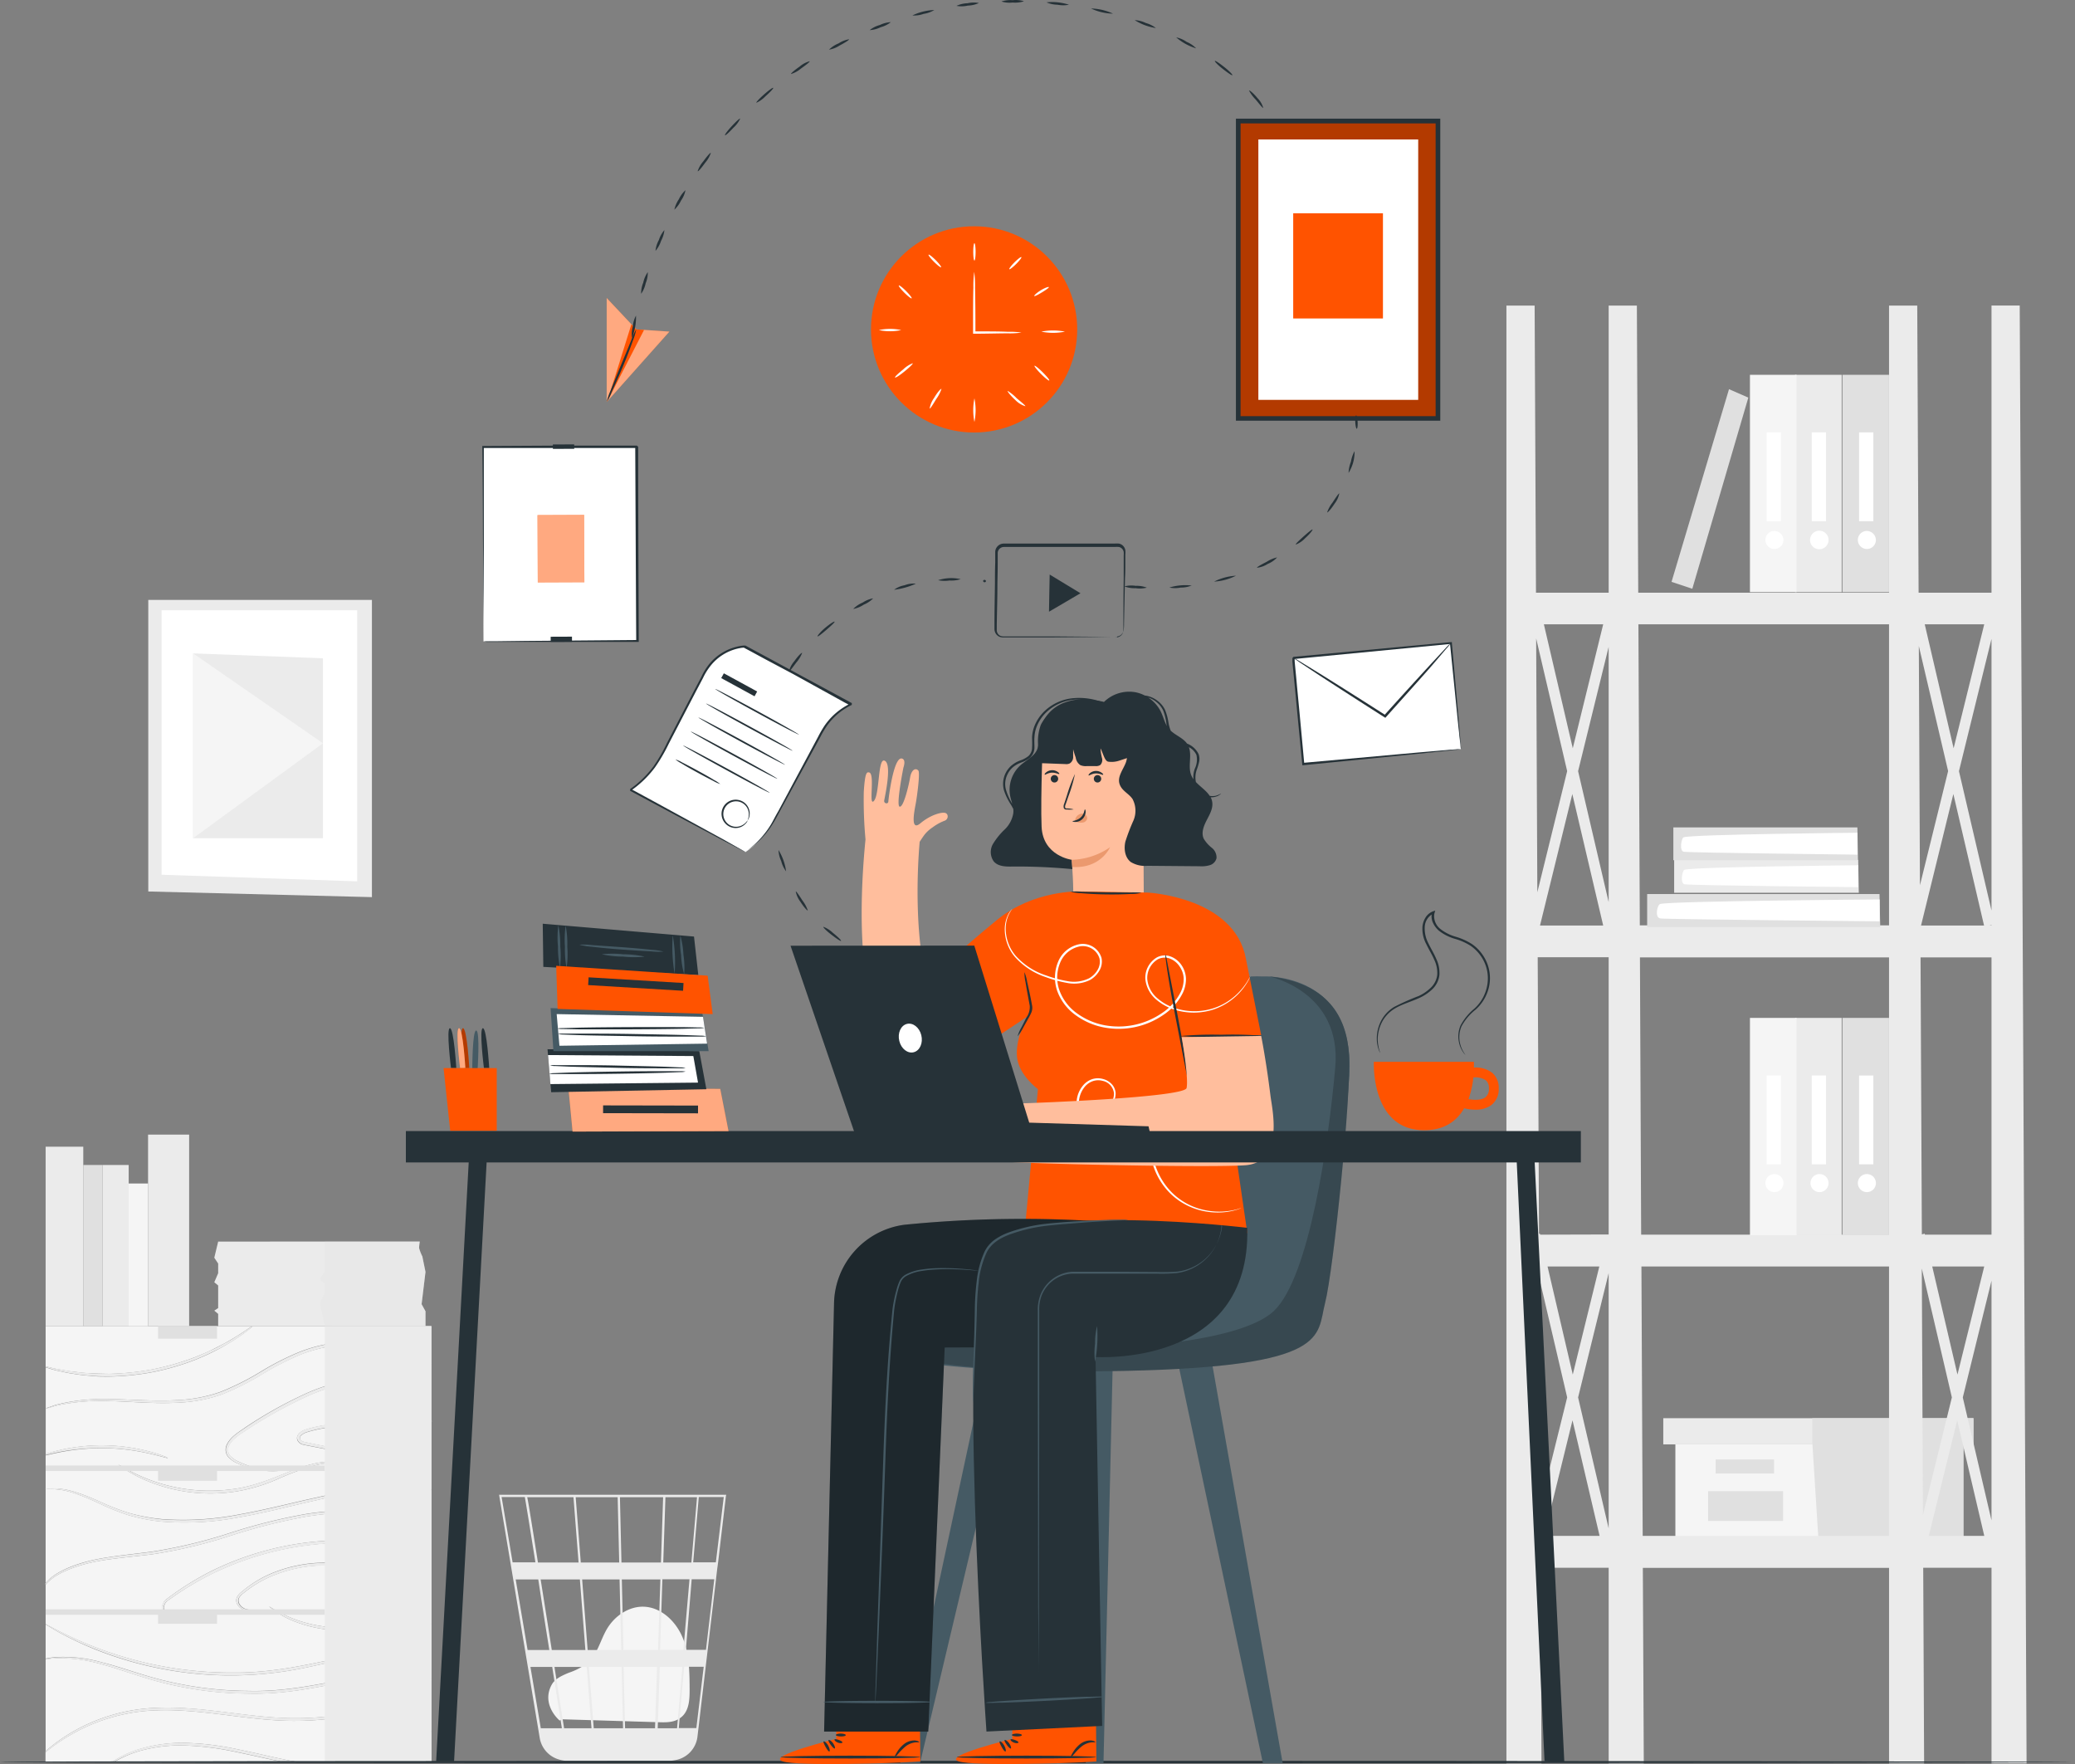 <svg width="554" height="471" fill="none" xmlns="http://www.w3.org/2000/svg"><rect width="100%" height="100%" fill="#808080" stroke="none"/><path d="M447.305 385.574v24.996h76.894v-24.996h-76.894Z" fill="#F5F5F5"/><path d="M444.076 378.584v6.99h82.81v-6.99h-82.81Z" fill="#EBEBEB"/><path d="M485.475 410.57h38.724v-24.996h2.687v-6.99H483.86v6.339l1.615 25.647ZM473.652 389.6h-15.596v3.76h15.596v-3.76ZM476.062 398.072h-20.019v7.943h20.019v-7.943Z" fill="#E0E0E0"/><path d="M541.072 470.735 539.24 81.569h-7.533v76.652h-19.464l-.362-76.64h-7.532v76.64h-66.962l-.362-76.64h-7.533v76.64h-19.404l-.361-76.64h-7.533v389.154h9.365l-.241-52.222h18.174v52.222h9.377l-.253-52.186h65.733v52.186h9.364l-.241-52.222h18.235v52.222h9.365ZM419.911 366.941l-6.737-28.853h13.824l-7.087 28.853Zm9.581-27.081v68.143l-8.159-34.951 8.159-33.192Zm0-99.045-8.159-34.951 8.159-33.18v68.131Zm-1.458 6.255h-16.873l8.629-35.108 8.244 35.108Zm-8.123-47.317-7.714-33.095h15.837l-8.123 33.095Zm-1.495 6.098-7.966 32.337-.314-67.77 8.28 35.433Zm-7.472 135.202 7.472 31.987-7.231 29.19-.241-61.177Zm8.895 38.097 7.231 30.854h-14.812l7.581-30.854Zm-8.642-49.558-.06-.266h-.241l-.35-73.795h18.946v74.012l-18.295.049Zm26.648-74.013h66.504v74.013H438.17l-.325-74.013Zm83.678-43.617 8.196 35.108h-16.825l8.629-35.108Zm-8.919 24.357-.301-63.876 7.822 33.396-7.521 30.48Zm19.103 6.75-8.689-37.205 8.689-35.338v72.543Zm0 3.881v.12h-.53l.53-.12Zm0 94.935v63.985l-7.665-32.818 7.665-31.167Zm-9.087 25.056-6.737-28.853h13.884l-7.147 28.853Zm-1.025-167.188-7.713-33.095h15.885l-8.172 33.095Zm10.112 55.826v74.013h-17.801v-.266l-.795.181-.35-73.928h18.946ZM521.125 373.04l-7.725 31.396-.301-65.805 8.026 34.409Zm1.423 6.11 7.231 30.854h-14.812l7.581-30.854Zm-18.199-212.492v80.364h-66.541l-.373-80.364h66.914Zm-64.564 243.346h-1.205l-.338-71.916h66.107v71.916h-64.564Z" fill="#EBEBEB"/><path d="M439.773 247.456v-8.786h62.033l.193 8.786h-62.226Z" fill="#E0E0E0"/><path d="M501.842 240.104s-55.019.41-58.586 1.205c-.771.181-1.543 3.616 0 3.869 1.543.253 58.586.771 58.586.771v-5.845Z" fill="#fff"/><path d="M446.98 238.32v-8.774h49.137l.157 8.774H446.98Z" fill="#EBEBEB"/><path d="M496.141 230.98s-43.581.398-46.401 1.206c-.615.18-1.205 3.555 0 3.868 1.205.314 46.401.772 46.401.772v-5.846Z" fill="#fff"/><path d="M446.763 229.643v-8.774H495.9l.157 8.774h-49.294Z" fill="#E0E0E0"/><path d="M495.925 222.303s-43.581.397-46.401 1.205c-.615.181-1.206 3.616 0 3.869 1.205.253 46.401.771 46.401.771v-5.845Z" fill="#fff"/><path d="M504.348 100.057h-12.45v58.007h12.45v-58.007Z" fill="#E0E0E0"/><path d="M500.842 144.144a2.406 2.406 0 0 1-1.475 2.221 2.412 2.412 0 0 1-3.179-3.102 2.402 2.402 0 0 1 2.183-1.529 2.472 2.472 0 0 1 2.471 2.41ZM500.167 115.424h-3.809v23.706h3.809v-23.706Z" fill="#fff"/><path d="M491.706 100.057h-12.45v58.007h12.45v-58.007Z" fill="#EBEBEB"/><path d="M485.728 146.615a2.47 2.47 0 1 0 0-4.941 2.47 2.47 0 0 0 0 4.941ZM487.524 115.424h-3.809v23.706h3.809v-23.706Z" fill="#fff"/><path d="M479.666 100.057h-12.45v58.007h12.45v-58.007Z" fill="#F5F5F5"/><path d="M476.159 144.144a2.408 2.408 0 0 1-1.488 2.227 2.408 2.408 0 0 1-2.627-.522 2.416 2.416 0 0 1-.523-2.627 2.415 2.415 0 0 1 2.227-1.488 2.469 2.469 0 0 1 2.411 2.41ZM475.483 115.424h-3.808v23.706h3.808v-23.706Z" fill="#fff"/><path d="M504.348 271.729h-12.45v58.007h12.45v-58.007Z" fill="#E0E0E0"/><path d="M500.842 315.828a2.406 2.406 0 0 1-1.475 2.221 2.412 2.412 0 0 1-3.179-3.103 2.41 2.41 0 0 1 4.654.882ZM500.167 287.107h-3.809v23.707h3.809v-23.707Z" fill="#fff"/><path d="M491.706 271.729h-12.45v58.007h12.45v-58.007Z" fill="#EBEBEB"/><path d="M488.199 315.828a2.406 2.406 0 0 1-1.475 2.221 2.412 2.412 0 0 1-3.179-3.103 2.41 2.41 0 0 1 4.654.882ZM487.524 287.107h-3.809v23.707h3.809v-23.707Z" fill="#fff"/><path d="M479.666 271.729h-12.45v58.007h12.45v-58.007Z" fill="#F5F5F5"/><path d="M476.159 315.828a2.408 2.408 0 0 1-1.488 2.227 2.416 2.416 0 0 1-2.627-.523 2.409 2.409 0 0 1 1.704-4.115 2.414 2.414 0 0 1 2.411 2.411ZM475.483 287.107h-3.808v23.707h3.808v-23.707Z" fill="#fff"/><path d="m451.825 157.173 14.957-51.029-5.158-2.254-15.343 51.439 5.544 1.844Z" fill="#E0E0E0"/><path d="M99.298 160.137H39.59v77.846l59.707 1.506v-79.352Z" fill="#EBEBEB"/><path d="M95.37 162.909H43.134v70.602l52.234 1.76v-72.362Z" fill="#fff"/><path d="m86.222 175.733-34.662-1.314v49.342h34.662v-48.028Z" fill="#EBEBEB"/><path d="m51.56 223.761 34.662-25.346-34.662-23.996v49.342ZM149.435 459.31c-1.422-1.206-4.604-5.074-2.145-9.558.892-1.651 2.808-2.471 4.532-3.194a18.088 18.088 0 0 0 4.977-2.567c2.7-2.278 3.447-6.086 5.243-9.135 2.061-3.496 5.893-6.123 9.955-5.942 4.64.217 8.521 3.989 10.281 8.304 1.759 4.314 1.82 9.087 1.844 13.739 0 2.567-.085 5.46-1.989 7.232-1.904 1.771-4.375 1.615-6.749 1.542l-25.394-.771" fill="#F5F5F5"/><path d="M193.908 399.024h-60.659l10.847 64.902a7.233 7.233 0 0 0 5.183 5.785l.205.06c.177.055.359.1.542.132.397.083.8.132 1.205.145H178.59c.497.001.994-.047 1.482-.145a7.226 7.226 0 0 0 6.147-6.339l5.267-44.726.241-1.784 2.085-17.704.096-.326Zm-11.45 41.4h-6.231l.627-18.838h7.231l-1.627 18.838Zm2.218-18.838h6.026l-2.217 18.838h-5.364l1.555-18.838Zm-17.789 39.772-.386-16.367h8.931l-.554 16.367h-7.991Zm-9.642-16.367h8.714l.386 16.367h-7.822l-1.278-16.367Zm.675 16.367h-7.316c-.687-4.423-1.59-10.16-2.567-16.367h8.606l1.277 16.367Zm-1.024-20.886-1.471-18.838h9.992l.434 18.838h-8.955Zm9.569 0-.446-18.838h10.293l-.627 18.838h-9.22Zm-.542-23.357-.41-17.44h11.534l-.579 17.44h-10.545Zm-.603 0h-10.256l-1.362-17.44h11.208l.41 17.44Zm-10.847 0h-10.847c-.373-2.411-.747-4.689-1.072-6.737-1.133-7.051-1.555-9.702-1.796-10.703h12.353l1.362 17.44Zm.35 4.519 1.47 18.838h-8.967c-.301-1.904-.602-3.845-.904-5.773-.711-4.447-1.41-8.895-2.073-13.065h10.474Zm-8.099 18.838h-5.858l-3.182-18.838h6.027c.879 5.773 1.904 12.257 2.94 18.79l.073.048Zm.711 4.519 2.579 16.367h-5.628l-2.76-16.367h5.809Zm28.166 16.367.554-16.367h6.026l-1.41 16.367h-5.17Zm1.482-44.243.579-17.44h8.436l-1.506 17.44h-7.509Zm-36.964-17.488c.241 1.265 1.35 8.123 2.832 17.439h-6.086l-2.941-17.439h6.195Zm45.798 61.683h-4.688l1.434-16.367h5.219l-1.965 16.367Zm5.207-44.244h-6.05l1.494-17.439h6.665l-2.109 17.439Z" fill="#EBEBEB"/><path d="M15.98 365.591c1.073.181 2.279.446 3.616.579 1.338.133 2.833.362 4.436.434 1.603.072 3.302.12 5.098.144a71.844 71.844 0 0 0 11.63-1.205 71.848 71.848 0 0 0 11.233-3.218c1.663-.687 3.254-1.301 4.676-2.036 1.422-.736 2.772-1.387 3.953-2.049 1.181-.663 2.23-1.326 3.146-1.893.916-.566 1.7-1.096 2.314-1.542l1.205-.796H12.184v10.751l1.085.253c.735.193 1.651.41 2.712.578ZM48.884 465.95a40.25 40.25 0 0 0-11.74 1.519 30.395 30.395 0 0 0-6.676 2.904h45.075c-3.833-.759-7.906-1.723-12.185-2.591a76.115 76.115 0 0 0-14.474-1.832Z" fill="#F5F5F5"/><path d="M104.324 458.586c-5.122-.807-11.293-.192-18.078.434a79.354 79.354 0 0 1-10.847.302c-3.748-.157-7.605-.567-11.534-1.049-7.87-.988-15.367-1.989-22.2-1.687a48.573 48.573 0 0 0-17.584 3.917 50.463 50.463 0 0 0-10.546 6.17l-1.386 1.085v2.615h17.74a27.733 27.733 0 0 1 7.112-3.374 39.68 39.68 0 0 1 11.883-1.748 74.1 74.1 0 0 1 14.607 1.736c5.098 1.036 9.907 2.241 14.318 3.085l1.483.253h35.879v-7.761a25.674 25.674 0 0 0-10.847-3.978Z" fill="#F5F5F5"/><path d="M23.9 460.021a48.004 48.004 0 0 1 17.752-4.11c6.918-.338 14.463.651 22.309 1.627 3.929.482 7.773.904 11.485 1.06 3.602.163 7.21.07 10.8-.277 6.82-.59 13.076-1.205 18.258-.265a25.295 25.295 0 0 1 10.666 4.122v-13.607a33.626 33.626 0 0 0-9.171-1.29c-10.245-.337-23.852 5.243-39.688 4.821a95.643 95.643 0 0 1-21.923-2.663c-6.629-1.591-12.317-3.869-17.259-5.159a39.43 39.43 0 0 0-11.883-1.627 30.193 30.193 0 0 0-3.062.29v24.514c.362-.314.748-.651 1.206-1.013a46.401 46.401 0 0 1 10.51-6.423ZM16.15 397.445c2.735.242 6.508 1.591 10.93 3.616a63.79 63.79 0 0 0 7.34 2.82 48.818 48.818 0 0 0 8.883 1.639c6.92.498 13.876.069 20.682-1.277 7.231-1.29 14.089-3.11 20.38-4.459a120.877 120.877 0 0 1 16.873-2.688 60.19 60.19 0 0 1 11.522.193 30.73 30.73 0 0 1 2.41.361v-18.138l-1.072-.868a69.166 69.166 0 0 0-7.087-5.122 24.413 24.413 0 0 0-12.052-4.014c-4.821-.156-10.016 1.736-15.053 4.207a121.7 121.7 0 0 0-13.836 7.822c-2 1.349-4.134 2.555-4.978 4.447a2.409 2.409 0 0 0 .362 2.651 6.556 6.556 0 0 0 2.278 1.555 23.154 23.154 0 0 0 8.364 2.242c2.049.144 3.206 0 3.206.084-.27.087-.55.135-.832.145-.801.07-1.606.09-2.41.06a22.175 22.175 0 0 1-8.57-2.037 7.103 7.103 0 0 1-2.494-1.675 3.047 3.047 0 0 1-.494-3.266c.976-2.206 3.194-3.411 5.17-4.821a113.673 113.673 0 0 1 13.884-7.93c5.074-2.483 10.365-4.412 15.415-4.219a24.679 24.679 0 0 1 12.317 4.255 58.417 58.417 0 0 1 6.991 5.363l.879.783v-14.993a41.784 41.784 0 0 0-5.761-2.639 43.282 43.282 0 0 0-18.331-2.483 38.566 38.566 0 0 0-10.678 2.483 76.638 76.638 0 0 0-10.558 5.387 70.393 70.393 0 0 1-10.714 5.351 40.558 40.558 0 0 1-10.968 2.134c-7.123.422-13.486-.302-18.825-.386a56.4 56.4 0 0 0-12.57.856c-.736.156-1.387.265-1.941.41l-1.398.409c-.392.133-.796.23-1.206.29.362-.175.736-.32 1.121-.434l1.386-.482c.555-.169 1.206-.302 1.929-.483a52.826 52.826 0 0 1 12.655-1.096c5.363 0 11.738.675 18.765.217a39.77 39.77 0 0 0 10.81-2.17 71.775 71.775 0 0 0 10.595-5.303 72.842 72.842 0 0 1 10.666-5.423 38.786 38.786 0 0 1 10.847-2.495c6.32-.485 12.669.428 18.596 2.676a40.163 40.163 0 0 1 5.58 2.639v-9.642H67.552c-.313.265-.723.603-1.277 1.037a24.708 24.708 0 0 1-2.254 1.651c-.904.603-1.916 1.338-3.122 2.001a43.72 43.72 0 0 1-3.94 2.157c-1.423.759-3.026 1.41-4.701 2.121a68.327 68.327 0 0 1-11.341 3.314 69.327 69.327 0 0 1-11.763 1.206c-1.82 0-3.544 0-5.159-.217a45.125 45.125 0 0 1-4.459-.531c-1.362-.168-2.567-.482-3.616-.699a23.056 23.056 0 0 1-2.7-.699l-1.012-.301v23.104c.808-.277 1.868-.59 3.158-.904a50.195 50.195 0 0 1 24.647.277c1.224.32 2.43.702 3.616 1.145.425.139.83.334 1.205.579 0 .12-1.905-.506-4.978-1.205a58.52 58.52 0 0 0-12.185-1.447c-4.1-.018-8.191.386-12.208 1.206-1.35.277-2.41.53-3.279.735v9.051a12.93 12.93 0 0 1 3.966-.133Zm63.274-14.149c.142-.318.357-.598.626-.819a4.723 4.723 0 0 1 1.663-.892 36.428 36.428 0 0 1 23.755.952 33.545 33.545 0 0 1 6.485 3.362c.735.458 1.205.904 1.602 1.206.398.301.543.434.519.458a48.927 48.927 0 0 0-8.786-4.484 37.644 37.644 0 0 0-10.438-2.205 36.237 36.237 0 0 0-12.92 1.47c-.508.151-.98.406-1.386.747a1.013 1.013 0 0 0-.445 1.097c.277.759 1.639.82 2.663 1.073l6.243 1.277 10.558 2.194 7.111 1.554 1.916.458c.23.034.454.103.663.205a2.119 2.119 0 0 1-.687-.06l-1.953-.313-7.11-1.35-10.642-2.013-6.232-1.205c-.554-.109-1.072-.193-1.663-.338a2.135 2.135 0 0 1-1.566-1.205 1.47 1.47 0 0 1 .024-1.169Zm-45.618 8.895a48.018 48.018 0 0 0 6.135 2.832 45.48 45.48 0 0 0 21.874 2.543c8.702-1.024 15.668-5.423 21.297-6.665a20.956 20.956 0 0 1 6.749-.675c.62.042 1.237.13 1.844.265.213.035.42.1.615.193 0 .073-.88-.132-2.411-.169a22.994 22.994 0 0 0-6.653.904 77.62 77.62 0 0 0-9.388 3.544 45.267 45.267 0 0 1-11.932 3.35 44.097 44.097 0 0 1-22.176-2.796 39.5 39.5 0 0 1-6.099-3.073 17.668 17.668 0 0 1-2.037-1.446c.76.336 1.489.735 2.182 1.193Z" fill="#F5F5F5"/><path d="M27.298 443.786c4.99 1.205 10.702 3.471 17.283 5.002a97.05 97.05 0 0 0 21.766 2.591c15.668.398 29.25-5.098 39.688-4.628 3.106.033 6.192.516 9.16 1.434v-14.583l-3.062.374c-4.387.434-10.413 1.289-17.174 1.434-3.18.075-6.36-.151-9.497-.675a34.746 34.746 0 0 1-7.485-2.157 25.137 25.137 0 0 1-4.604-2.519 11.782 11.782 0 0 1-1.133-.868c-.253-.205-.373-.325-.361-.349a43.73 43.73 0 0 0 6.303 3.229 36.117 36.117 0 0 0 7.388 1.977 53.79 53.79 0 0 0 9.377.603c6.689-.133 12.739-.916 17.126-1.206l3.122-.229v-35.373a81.332 81.332 0 0 0-2.411-.253 64.248 64.248 0 0 0-11.437 0 126.423 126.423 0 0 0-16.813 2.881c-6.255 1.386-13.077 3.218-20.393 4.519a77.099 77.099 0 0 1-20.886 1.205 48.087 48.087 0 0 1-8.991-1.735 62.252 62.252 0 0 1-7.4-2.953c-4.4-2.061-8.063-3.471-10.763-3.796a16.674 16.674 0 0 0-3.917-.145v25.032c.181-.229.386-.445.603-.674 1.989-2.013 5.725-3.857 10.534-5.111 4.808-1.253 10.738-1.759 17.21-2.603a132.807 132.807 0 0 0 20.622-4.917 150.47 150.47 0 0 1 20.693-5.171 89.011 89.011 0 0 1 17.391-.928c3.912.189 7.806.644 11.655 1.362a59.79 59.79 0 0 1 3.121.675c.365.072.724.173 1.073.302a5.008 5.008 0 0 1-1.097-.145c-.723-.145-1.783-.313-3.145-.542-3.85-.61-7.735-.98-11.63-1.109a90.728 90.728 0 0 0-17.26 1.084 155.653 155.653 0 0 0-20.585 5.195 129.766 129.766 0 0 1-20.754 4.917c-6.508.808-12.39 1.205-17.162 2.411-4.773 1.205-8.436 2.916-10.45 4.821a6.78 6.78 0 0 0-.819.867v10.51l.374.193 2.724 1.446a106.19 106.19 0 0 0 10.328 4.616 100.63 100.63 0 0 0 36.53 6.701c14.656.169 27.36-4.351 36.965-5.243a42.652 42.652 0 0 1 11.365.097l1.76.325 1.205.326c.357.065.705.175 1.036.325a5.733 5.733 0 0 1-1.072-.181l-1.278-.253-1.747-.241a44.462 44.462 0 0 0-11.27.145c-4.748.554-10.304 1.844-16.51 3.169a97.621 97.621 0 0 1-57.212-4.664 94.335 94.335 0 0 1-10.245-4.881l-2.651-1.579-.302-.193v9.112a21.91 21.91 0 0 1 3.05-.422 37.775 37.775 0 0 1 12.064 1.446ZM56.452 420.2a81.45 81.45 0 0 0-11.51 6.978 2.613 2.613 0 0 0-1.205 2.049 2.024 2.024 0 0 0 1.326 1.627 6.704 6.704 0 0 0 3.76.241 6.416 6.416 0 0 1 2.507.109c.283.069.546.201.771.385 0 0-.277-.12-.82-.241a6.555 6.555 0 0 0-2.41 0 6.877 6.877 0 0 1-3.977-.144 2.413 2.413 0 0 1-1.627-1.977 3.049 3.049 0 0 1 1.41-2.495 76.977 76.977 0 0 1 11.534-7.231 79.702 79.702 0 0 1 15.5-5.773 78.669 78.669 0 0 1 30.009-1.88c1.917.289 3.616.518 5.134.892 1.519.373 2.809.578 3.833.904l2.411.711c.283.069.558.17.819.301a4.3 4.3 0 0 1-.856-.157l-2.41-.566c-1.037-.289-2.338-.494-3.833-.783-1.494-.29-3.23-.507-5.134-.76a81.497 81.497 0 0 0-45.196 7.798l-.036.012Zm11.136 9.811a6.923 6.923 0 0 1-1.783-.085 3.296 3.296 0 0 1-2.41-1.579 2.169 2.169 0 0 1-.182-1.868c.31-.621.77-1.156 1.338-1.554a29.895 29.895 0 0 1 8.256-5.05 37.378 37.378 0 0 1 11.534-2.652 52.586 52.586 0 0 1 21.188 3.315c2.591.928 4.628 1.819 6.026 2.41.699.313 1.205.591 1.591.771.385.181.542.302.53.326a17.363 17.363 0 0 1-2.23-.82 114.674 114.674 0 0 0-6.026-2.229 55.106 55.106 0 0 0-20.898-3.062 37.925 37.925 0 0 0-11.33 2.543 30.448 30.448 0 0 0-8.183 4.821c-.498.344-.91.797-1.205 1.326a1.793 1.793 0 0 0 .108 1.494 2.97 2.97 0 0 0 2.073 1.483c1.459.301 2.338.205 2.326.289-.229.093-.476.134-.723.121Z" fill="#F5F5F5"/><path d="M16.102 397.735c2.7.325 6.363 1.735 10.762 3.796a62.083 62.083 0 0 0 7.4 2.953 48.17 48.17 0 0 0 8.991 1.736 77.14 77.14 0 0 0 20.887-1.206c7.315-1.301 14.137-3.133 20.392-4.519a126.322 126.322 0 0 1 16.765-2.833 64.436 64.436 0 0 1 11.437 0c.988.089 1.792.173 2.411.254v-.193a32.647 32.647 0 0 0-2.411-.362 60.19 60.19 0 0 0-11.522-.193 120.878 120.878 0 0 0-16.873 2.688c-6.291 1.35-13.113 3.17-20.38 4.459a77.855 77.855 0 0 1-20.682 1.278c-2.999-.296-5.965-.869-8.858-1.712a63.837 63.837 0 0 1-7.364-2.844c-4.423-2.001-8.196-3.35-10.931-3.616a12.955 12.955 0 0 0-3.966.061v.084a16.722 16.722 0 0 1 3.942.169ZM15.897 366.001c1.072.217 2.278.531 3.615.699 1.477.251 2.965.428 4.46.531 1.615.18 3.338.18 5.158.217a69.327 69.327 0 0 0 11.763-1.206 68.327 68.327 0 0 0 11.341-3.314c1.675-.711 3.278-1.362 4.7-2.121 1.37-.63 2.705-1.33 4.002-2.097 1.205-.663 2.218-1.398 3.121-2.001a24.68 24.68 0 0 0 2.254-1.651c.555-.434.964-.771 1.278-1.037h-.302l-1.205.796c-.614.446-1.374.988-2.314 1.543-.94.554-1.928 1.265-3.145 1.892-1.218.626-2.495 1.386-3.954 2.049a147.161 147.161 0 0 1-4.676 2.036 71.875 71.875 0 0 1-11.22 3.182 71.845 71.845 0 0 1-11.63 1.205c-1.797 0-3.508 0-5.099-.144-1.59-.145-3.085-.253-4.435-.434-1.35-.181-2.555-.398-3.616-.579a37.645 37.645 0 0 1-2.712-.566l-1.084-.253v.229l1.012.301c.88.295 1.778.536 2.688.723ZM91.067 358.36a38.786 38.786 0 0 0-10.847 2.495 72.847 72.847 0 0 0-10.667 5.423 71.775 71.775 0 0 1-10.593 5.303 39.791 39.791 0 0 1-10.763 2.134c-7.027.458-13.402-.205-18.765-.217a52.774 52.774 0 0 0-12.655 1.097c-.723.18-1.374.313-1.929.482l-1.386.482a7.37 7.37 0 0 0-1.12.434c.41-.06.813-.157 1.205-.29l1.398-.409c.554-.145 1.205-.254 1.94-.41a56.4 56.4 0 0 1 12.57-.856c5.34.084 11.703.808 18.826.386a40.558 40.558 0 0 0 10.968-2.134 70.397 70.397 0 0 0 10.714-5.351 76.638 76.638 0 0 1 10.558-5.387 38.546 38.546 0 0 1 10.546-2.483 43.266 43.266 0 0 1 18.355 2.483 41.838 41.838 0 0 1 5.761 2.639v-.506a40.332 40.332 0 0 0-5.58-2.639 43.136 43.136 0 0 0-18.536-2.676ZM107.325 373.064a24.694 24.694 0 0 0-12.318-4.255c-5.05-.192-10.34 1.736-15.415 4.219a113.686 113.686 0 0 0-13.835 7.93c-1.977 1.374-4.195 2.579-5.17 4.821a3.049 3.049 0 0 0 .493 3.266 7.103 7.103 0 0 0 2.495 1.675 22.175 22.175 0 0 0 8.57 2.037c.803.03 1.608.01 2.41-.06.282-.01.562-.058.831-.145 0 0-1.205.061-3.206-.084a23.133 23.133 0 0 1-8.364-2.242 6.558 6.558 0 0 1-2.278-1.555 2.408 2.408 0 0 1-.361-2.651c.843-1.892 2.977-3.097 4.977-4.447a121.702 121.702 0 0 1 13.836-7.822c5.038-2.471 10.196-4.363 15.053-4.206 4.302.25 8.46 1.635 12.053 4.013a69.043 69.043 0 0 1 7.086 5.122l1.073.868v-.301l-.88-.784a58.308 58.308 0 0 0-7.05-5.399Z" fill="#EBEBEB"/><path d="M80.955 385.61c.59.145 1.109.229 1.663.338l6.243 1.205 10.594 2.049 7.159 1.313 1.952.314c.225.057.457.078.687.06a2.196 2.196 0 0 0-.662-.205l-1.917-.458-7.11-1.555-10.558-2.193-6.243-1.278c-1.025-.253-2.41-.313-2.664-1.072a1.014 1.014 0 0 1 .446-1.097 3.85 3.85 0 0 1 1.386-.747 36.238 36.238 0 0 1 12.92-1.471c3.566.236 7.081.979 10.437 2.206a48.89 48.89 0 0 1 8.786 4.483s-.156-.18-.518-.458c-.361-.277-.868-.711-1.603-1.205a33.481 33.481 0 0 0-6.484-3.362 36.429 36.429 0 0 0-23.755-.952 4.737 4.737 0 0 0-1.663.891c-.27.221-.484.502-.627.82a1.47 1.47 0 0 0 0 1.109 2.145 2.145 0 0 0 1.53 1.265ZM27.671 386.562a58.52 58.52 0 0 1 12.185 1.447c3.073.687 4.942 1.313 4.978 1.205a5.09 5.09 0 0 0-1.206-.579 37.164 37.164 0 0 0-3.615-1.145 50.185 50.185 0 0 0-24.671-.277c-1.29.314-2.41.627-3.158.904v.301a88.08 88.08 0 0 1 3.279-.735 59.769 59.769 0 0 1 12.208-1.121ZM23.453 417.344c4.821-1.206 10.655-1.615 17.163-2.411a129.842 129.842 0 0 0 20.754-4.893 155.493 155.493 0 0 1 20.585-5.194 90.648 90.648 0 0 1 17.259-1.085c3.896.129 7.78.499 11.63 1.109 1.362.229 2.411.397 3.146.542.359.089.727.137 1.096.145a6.937 6.937 0 0 0-1.12-.266c-.699-.18-1.76-.409-3.122-.674a85.938 85.938 0 0 0-11.654-1.362 88.933 88.933 0 0 0-17.392.928 150.324 150.324 0 0 0-20.693 5.17 132.806 132.806 0 0 1-20.622 4.917c-6.472.844-12.39 1.302-17.21 2.604-4.821 1.301-8.545 3.097-10.534 5.11-.217.229-.422.446-.603.675v.409a6.78 6.78 0 0 1 .82-.867c2.025-1.929 5.725-3.652 10.497-4.857ZM33.65 392.444a39.5 39.5 0 0 0 6.098 3.073 44.097 44.097 0 0 0 22.177 2.796 45.269 45.269 0 0 0 11.931-3.35 77.618 77.618 0 0 1 9.389-3.544 22.994 22.994 0 0 1 6.653-.904c1.59 0 2.41.242 2.41.169a2.288 2.288 0 0 0-.615-.193 12.3 12.3 0 0 0-1.831-.265 20.971 20.971 0 0 0-6.798.675c-5.689 1.205-12.594 5.641-21.296 6.665a45.48 45.48 0 0 1-21.875-2.543 48.025 48.025 0 0 1-6.135-2.832 15.026 15.026 0 0 0-2.193-1.205 17.675 17.675 0 0 0 2.085 1.458Z" fill="#EBEBEB"/><path d="M101.648 412.402c1.905.253 3.616.446 5.135.76 1.518.313 2.796.494 3.832.783l2.411.566c.279.081.566.134.855.157a3.83 3.83 0 0 0-.819-.301l-2.411-.711c-1.024-.326-2.326-.579-3.832-.904-1.507-.326-3.218-.603-5.134-.892a78.682 78.682 0 0 0-29.974 1.868 79.786 79.786 0 0 0-15.596 5.845 76.902 76.902 0 0 0-11.534 7.232 3.043 3.043 0 0 0-1.41 2.495 2.411 2.411 0 0 0 1.627 1.976 6.885 6.885 0 0 0 3.977.145 6.512 6.512 0 0 1 2.41 0c.543.12.808.277.82.241a1.953 1.953 0 0 0-.77-.386 6.397 6.397 0 0 0-2.508-.108 6.722 6.722 0 0 1-3.76-.241 2.032 2.032 0 0 1-1.326-1.627 2.608 2.608 0 0 1 1.205-2.049 80.866 80.866 0 0 1 56.706-14.776l.096-.073Z" fill="#EBEBEB"/><path d="M63.804 428.191a1.799 1.799 0 0 1-.108-1.495 3.951 3.951 0 0 1 1.205-1.326 30.42 30.42 0 0 1 8.184-4.82 37.863 37.863 0 0 1 11.329-2.543 55.086 55.086 0 0 1 20.898 3.061 89.055 89.055 0 0 1 6.026 2.23 17.51 17.51 0 0 0 2.23.819s-.169-.133-.53-.325a26.635 26.635 0 0 0-1.591-.772 60.608 60.608 0 0 0-6.026-2.41 52.613 52.613 0 0 0-21.128-3.315 37.378 37.378 0 0 0-11.534 2.652 29.906 29.906 0 0 0-8.207 4.978 4.167 4.167 0 0 0-1.338 1.554 2.172 2.172 0 0 0 .18 1.868 3.295 3.295 0 0 0 2.41 1.579 6.924 6.924 0 0 0 1.785.085c.208.01.416-.019.614-.085 0-.084-.867 0-2.326-.289a2.96 2.96 0 0 1-2.073-1.446ZM15.137 435.422a94.281 94.281 0 0 0 10.28 4.821 97.621 97.621 0 0 0 57.212 4.724c6.207-1.325 11.763-2.615 16.512-3.169a44.46 44.46 0 0 1 11.269-.145l1.747.241 1.278.253c.351.094.71.155 1.073.181a4.43 4.43 0 0 0-1.037-.325l-1.205-.326-1.76-.325a42.65 42.65 0 0 0-11.365-.097c-9.642.892-22.309 5.412-36.964 5.243a100.632 100.632 0 0 1-36.506-6.701 106.19 106.19 0 0 1-10.329-4.616l-2.724-1.446-.373-.193v.132l.3.193 2.592 1.555Z" fill="#EBEBEB"/><path d="M94.947 434.651a53.79 53.79 0 0 1-9.377-.603 36.115 36.115 0 0 1-7.387-1.977 43.72 43.72 0 0 1-6.304-3.229s.109.144.362.349c.36.312.738.602 1.133.868a25.137 25.137 0 0 0 4.604 2.519 34.746 34.746 0 0 0 7.484 2.157c3.137.524 6.317.75 9.497.675 6.761-.145 12.788-1 17.175-1.434l3.061-.374v-.398l-3.122.229c-4.387.302-10.437 1.085-17.126 1.218ZM27.19 444.317c4.941 1.289 10.63 3.615 17.259 5.158a95.643 95.643 0 0 0 21.923 2.663c15.836.386 29.443-5.194 39.688-4.82 3.102.004 6.188.438 9.171 1.289v-.386a32.152 32.152 0 0 0-9.159-1.434c-10.438-.47-24.02 5.026-39.688 4.628a97.05 97.05 0 0 1-21.767-2.591c-6.58-1.531-12.293-3.748-17.282-5.002a37.806 37.806 0 0 0-12.053-1.422c-1.025.07-2.043.211-3.049.422v.157a30.188 30.188 0 0 1 3.061-.29 39.413 39.413 0 0 1 11.896 1.628ZM24.116 460.503a48.577 48.577 0 0 1 17.536-3.917c6.834-.302 14.33.699 22.2 1.687 3.93.482 7.786.892 11.534 1.049 3.619.147 7.243.046 10.847-.302 6.834-.626 13.005-1.205 18.079-.434 3.87.485 7.58 1.845 10.847 3.978v-.386a25.311 25.311 0 0 0-10.751-4.122c-5.182-.892-11.438-.325-18.26.265-3.56.335-7.14.42-10.713.253-3.713-.156-7.557-.578-11.486-1.06-7.834-.977-15.355-1.965-22.297-1.603a48.018 48.018 0 0 0-17.777 4.134 46.37 46.37 0 0 0-10.51 6.424c-.457.361-.843.699-1.205 1.012v.301l1.386-1.084a50.393 50.393 0 0 1 10.57-6.195Z" fill="#EBEBEB"/><path d="M63.515 466.987a74.114 74.114 0 0 0-14.631-1.736 39.655 39.655 0 0 0-11.908 1.7 27.733 27.733 0 0 0-7.11 3.374h.578a30.415 30.415 0 0 1 6.689-2.856 40.23 40.23 0 0 1 11.75-1.519c4.867.131 9.71.728 14.463 1.784 4.279.868 8.352 1.832 12.185 2.591h3.772l-1.494-.253c-4.387-.844-9.196-2.049-14.294-3.085Z" fill="#EBEBEB"/><path d="M86.727 391.227H12.184v1.458h74.543v-1.458ZM86.74 429.601H12.183v1.458H86.74v-1.458Z" fill="#E0E0E0"/><path d="M57.947 391.962H42.195v3.338h15.752v-3.338ZM57.947 354.021H42.195v3.339h15.752v-3.339ZM57.947 430.131H42.195v3.339h15.752v-3.339Z" fill="#E0E0E0"/><path d="M115.195 354.021H86.728v116.365h28.467V354.021ZM22.236 306.114H12.184v47.907h10.052v-47.907ZM34.36 310.995h-7.014v43.038h7.015v-43.038Z" fill="#EBEBEB"/><path d="M27.346 310.995h-5.11v43.038h5.11v-43.038Z" fill="#E0E0E0"/><path d="M39.532 315.936h-5.183v38.097h5.183v-38.097Z" fill="#F5F5F5"/><path d="M50.499 302.884H39.531v51.137H50.5v-51.137ZM58.248 331.436l-1.037 4.314 1.037 1.555v2.579l-1.037 2.411 1.037.867v6.026l-1.037.687 1.037.868v3.266h55.356v-3.965l-1.037-1.892 1.037-8.617-.844-4.146a10.128 10.128 0 0 1-.868-2.242c0-.518.181-1.724.181-1.724l-53.825.013Z" fill="#EBEBEB"/><path opacity=".24" d="m86.727 354.021-1.325-6.243 1.325-2.579v-2.471l-1.325-1.289 1.325-1.977v-8.026h25.322l-.169 1.723.856 2.242.868 4.134-1.037 8.629 1.037 1.892v3.965H86.727Z" fill="#E0E0E0"/><path d="M553.028 470.373c0 .181-123.801.314-276.502.314-152.702 0-276.526-.085-276.526-.314 0-.229 123.788-.313 276.526-.313s276.502.193 276.502.313Z" fill="#263238"/><path d="m169.893 119.283-41.014.165.208 51.788 41.014-.165-.208-51.788Z" fill="#fff"/><path d="M129.103 171.213h2.977l8.328-.108 29.709-.253-.253.265c-.085-14.8-.169-32.613-.265-51.825-.073-.084.59.579.301.302H128.898l.277-.277v51.547a1.78 1.78 0 0 1 0 .253 1.124 1.124 0 0 1 0-.217V167.417c0-2.483-.06-6.026-.12-10.558-.072-9.147-.169-22.116-.289-37.518v-.278h.277l19.549-.108H170.056l.326.313c0 19.175.108 36.989.157 51.825v.265h-40.556c-.651-.12-.88-.145-.88-.145Z" fill="#263238"/><path d="m152.711 169.955-5.688.022.005 1.386 5.689-.022-.006-1.386Z" fill="#263238"/><path d="m155.948 137.454-12.438.05.073 17.97 12.437-.05-.072-17.97Z" fill="#FF5300"/><path opacity=".5" d="m155.948 137.454-12.438.05.073 17.97 12.437-.05-.072-17.97Z" fill="#fff"/><path d="m153.306 118.627-5.688.023.004 1.181 5.689-.023-.005-1.181Z" fill="#263238"/><path d="M260.075 115.46c15.202 0 27.527-12.325 27.527-27.527 0-15.203-12.325-27.528-27.527-27.528-15.203 0-27.528 12.325-27.528 27.528 0 15.202 12.325 27.527 27.528 27.527Z" fill="#FF5300"/><path d="M272.717 88.776a21.3 21.3 0 0 1-3.616.205c-2.278 0-5.435.097-9.003.109h-.301v-2.097c0-3.99 0-7.593.084-10.209a28.487 28.487 0 0 1 .229-4.23c.173 1.403.245 2.817.217 4.23.06 2.616.097 6.22.097 10.209v1.783l-.314-.313c3.616 0 6.725 0 9.003.108a21.294 21.294 0 0 1 3.604.205ZM260.159 64.925c.169 0 .313 1.037.313 2.314 0 1.277-.144 2.314-.313 2.314s-.313-1.037-.313-2.314c0-1.278.132-2.314.313-2.314ZM272.693 68.637c.133.12-.494.94-1.386 1.832-.892.892-1.711 1.519-1.832 1.398-.12-.12.494-.952 1.386-1.844.892-.892 1.712-1.507 1.832-1.386ZM280.033 76.652c.072.156-.772.735-1.832 1.386-1.061.65-1.965 1.12-2.061.976-.096-.145.651-.856 1.735-1.519 1.085-.663 2.085-1 2.158-.843ZM284.323 88.535a16 16 0 0 1-6.303 0 16.005 16.005 0 0 1 6.303 0ZM240.61 88.113a14.295 14.295 0 0 1-5.954 0 14.295 14.295 0 0 1 5.954 0ZM243.696 96.972c.12.132-.856 1.085-2.158 2.145-1.301 1.061-2.41 1.796-2.567 1.651-.156-.144.868-1.097 2.17-2.145a7.573 7.573 0 0 1 2.555-1.651ZM251.361 103.817a9.87 9.87 0 0 1-1.411 2.724c-.867 1.434-1.578 2.604-1.747 2.519a6.698 6.698 0 0 1 1.205-2.844c.844-1.471 1.784-2.507 1.953-2.399ZM260.159 112.64a16.002 16.002 0 0 1 0-6.304 16.002 16.002 0 0 1 0 6.304ZM273.742 108.445a6.554 6.554 0 0 1-2.688-1.687c-1.326-1.205-2.157-2.326-2.025-2.41a12.205 12.205 0 0 1 2.411 1.964c1.313 1.097 2.41 1.977 2.302 2.133ZM280.13 101.576c-.133.12-1.109-.663-2.194-1.748s-1.856-2.06-1.735-2.181c.12-.12 1.096.65 2.181 1.735s1.904 2.061 1.748 2.194ZM243.406 79.64c-.12.121-.988-.542-1.94-1.494s-1.615-1.82-1.495-1.94c.121-.12 1.001.542 1.941 1.494.94.952 1.615 1.82 1.494 1.94ZM251.277 71.349c-.121.12-.977-.53-1.905-1.459-.928-.928-1.578-1.771-1.458-1.904.121-.132.976.53 1.904 1.459.928.928 1.543 1.783 1.459 1.904ZM387.368 171.637l-42.054 3.99 2.689 28.34 42.054-3.99-2.689-28.34Z" fill="#fff"/><path d="M390.058 199.982a2.801 2.801 0 0 1-.085-.53c0-.386-.096-.88-.168-1.519-.145-1.35-.35-3.278-.615-5.713a9088.428 9088.428 0 0 0-2.073-20.561l.265.229-42.014 4.05c-.06.072.53-.639.289-.338V176.516l.085.94.18 1.881c.121 1.205.242 2.482.35 3.712l.687 7.231c.446 4.749.868 9.304 1.265 13.631l-.313-.265 30.239-2.724 8.69-.747 2.326-.181h.831a5.71 5.71 0 0 1-.759.109l-2.266.253-8.605.892-30.396 3.025h-.289v-.29c-.422-4.314-.856-8.87-1.314-13.619-.225-2.41-.454-4.821-.687-7.231l-.361-3.712-.181-1.88-.084-.94V175.685l.277-.338 42.05-3.929h.253v.253c.772 8.642 1.398 15.741 1.832 20.73.205 2.411.362 4.327.482 5.677 0 .614.085 1.097.109 1.47.024.374 0 .446 0 .434Z" fill="#263238"/><path d="M387.358 171.635a11.209 11.209 0 0 1-1.278 1.603l-3.615 4.243c-3.134 3.615-7.509 8.436-12.414 13.932l-.181.205-.229-.145-1.121-.711a2119.258 2119.258 0 0 1-16.439-10.594l-4.941-3.266-1.326-.916c-.297-.217-.442-.337-.434-.361.178.065.347.15.506.253l1.386.819 5.05 3.098c4.254 2.639 10.1 6.327 16.536 10.437l1.121.711h-.398a1534.43 1534.43 0 0 1 12.558-13.8l3.821-4.11c.438-.493.904-.96 1.398-1.398Z" fill="#263238"/><path d="M383.923 32.336h-53.319v79.352h53.319V32.336Z" fill="#FF5300"/><path opacity=".3" d="M383.923 32.336h-53.319v79.352h53.319V32.336Z" fill="#000"/><path d="M384.537 112.302h-54.56v-80.63h54.56v80.63Zm-53.319-1.205h52.078V32.95h-52.078v78.147Z" fill="#263238"/><path d="M378.644 37.229h-42.677v69.517h42.677V37.229Z" fill="#fff"/><path d="M369.231 56.934h-23.96v28.082h23.96V56.934Z" fill="#FF5300"/><path d="M298.087 170.177c.378-.039.74-.176 1.048-.398.363-.271.623-.658.736-1.097a11.46 11.46 0 0 0 .06-1.88c0-2.94 0-7.111.084-12.221V148.374a7.331 7.331 0 0 0 0-1.048 1.736 1.736 0 0 0-.446-.856 1.655 1.655 0 0 0-.855-.458 8.387 8.387 0 0 0-1.121 0h-29.576a1.67 1.67 0 0 0-1.639 1.543v2.868c0 1.917-.061 3.809-.085 5.665 0 3.712-.12 7.291-.169 10.702v1.266c-.03.367.059.735.254 1.048.183.304.463.537.795.663.354.112.727.152 1.097.121h13.137l12.221.096 3.326.06h.856a.802.802 0 0 1 .301 0 .95.95 0 0 1-.301 0h-4.182l-12.221.109H268.234a3.334 3.334 0 0 1-1.302-.133 2.221 2.221 0 0 1-1.073-.892 2.407 2.407 0 0 1-.349-1.349v-1.278c0-3.411.084-6.99.132-10.702 0-1.856 0-3.737.073-5.653v-2.916a2.3 2.3 0 0 1 2.265-2.122h29.552a8.668 8.668 0 0 1 1.206 0c.431.084.827.299 1.133.615.292.313.492.701.578 1.121a6.22 6.22 0 0 1 0 1.205v2.145c0 1.41 0 2.76-.084 4.05-.109 5.122-.205 9.28-.265 12.221.015.645-.03 1.291-.133 1.928a2.089 2.089 0 0 1-.844 1.205 1.847 1.847 0 0 1-.819.302c-.121.301-.217.289-.217.277Z" fill="#263238"/><path d="m284.36 155.871 4.11 2.495-4.194 2.47-4.207 2.459.085-4.965.096-4.954 4.11 2.495Z" fill="#263238"/><path d="M198.982 227.437 168.2 210.853a26.779 26.779 0 0 0 8.557-9.642l11.269-21.585a13.427 13.427 0 0 1 10.678-7.002l28.552 15.342a17.384 17.384 0 0 0-7.894 7.484l-12.751 23.611a23.535 23.535 0 0 1-7.617 8.436l-.012-.06Z" fill="#fff"/><path d="m198.982 227.437.337-.265 1-.784a23.71 23.71 0 0 0 3.447-3.398 22.801 22.801 0 0 0 2.037-2.845c.651-1.096 1.278-2.41 2.001-3.615l4.821-9.015c1.795-3.339 3.748-6.991 5.845-10.92a28.41 28.41 0 0 1 1.723-2.952 18.175 18.175 0 0 1 2.315-2.7 18.373 18.373 0 0 1 4.543-3.134v.494h-.096l-.205-.108-.41-.229-.831-.434-13.788-7.617-7.364-3.917-3.736-2.025-1.892-1.012-.121-.072h-.06.144-.265l-.518.06c-.35.072-.699.12-1.037.205a13.063 13.063 0 0 0-6.978 4.351 16.4 16.4 0 0 0-2.193 3.471l-1.905 3.615-7.231 13.921a45.586 45.586 0 0 1-3.7 6.351 27.615 27.615 0 0 1-4.821 5.002c-.434.349-.88.687-1.338 1l-.156.121-.085.06v-.422l.35.193.723.386 2.772 1.506 5.219 2.845 15.728 8.605 4.266 2.41 1.097.627c.131.065.256.142.374.229a1.745 1.745 0 0 1-.398-.169l-1.133-.578-4.315-2.266-15.824-8.437-5.243-2.808-2.784-1.494-.711-.386-.362-.193v-.446l.085-.06.168-.121c.446-.313.88-.638 1.302-.988a27.333 27.333 0 0 0 4.713-4.917 44.342 44.342 0 0 0 3.615-6.291l7.232-13.945 1.904-3.615a16.845 16.845 0 0 1 2.254-3.616 13.704 13.704 0 0 1 7.351-4.484c.35-.096.723-.144 1.085-.216l.542-.061H199.018l.12.061 1.892 1.024 3.737 2.013 7.303 3.953 13.812 7.472.832.446.397.229.205.109h.109v.53c-.546.26-1.077.55-1.591.868a17.042 17.042 0 0 0-2.82 2.145 17.568 17.568 0 0 0-2.254 2.603 28.097 28.097 0 0 0-1.711 2.905l-5.906 10.847-4.905 8.979c-.723 1.313-1.362 2.555-2.049 3.615a24.296 24.296 0 0 1-2.097 2.845 22.555 22.555 0 0 1-3.616 3.35c-.446.326-.795.579-1.036.723a1.862 1.862 0 0 1-.458.386Z" fill="#263238"/><path d="M213.288 196.101c0 .109-5.098-2.531-11.269-5.893-6.171-3.363-11.112-6.171-11.052-6.28.061-.108 5.098 2.544 11.269 5.894 6.171 3.351 11.112 6.183 11.052 6.279ZM211.588 200.404c0 .108-5.267-2.628-11.642-6.099-6.376-3.471-11.486-6.375-11.426-6.484.061-.108 5.267 2.628 11.643 6.099 6.375 3.471 11.498 6.363 11.425 6.484ZM209.564 204.14c0 .096-5.279-2.627-11.642-6.098-6.364-3.471-11.486-6.388-11.438-6.497.048-.108 5.279 2.628 11.642 6.099 6.364 3.471 11.486 6.376 11.438 6.496ZM207.515 207.876c-.061.109-5.267-2.627-11.643-6.098s-11.486-6.376-11.425-6.484c.06-.109 5.266 2.627 11.642 6.098 6.376 3.471 11.486 6.376 11.426 6.484ZM205.478 211.612c-.061.109-5.267-2.615-11.643-6.098-6.375-3.483-11.486-6.376-11.425-6.484.06-.109 5.267 2.627 11.642 6.098 6.376 3.471 11.51 6.388 11.426 6.484ZM192.305 209.31a9.655 9.655 0 0 1-1.82-.819 137.605 137.605 0 0 1-4.267-2.254c-1.651-.904-3.145-1.735-4.206-2.41a9.513 9.513 0 0 1-1.687-1.097 8.382 8.382 0 0 1 1.832.819 138.75 138.75 0 0 1 4.266 2.254c1.652.904 3.146 1.736 4.207 2.411.597.302 1.159.67 1.675 1.096ZM199.609 218.988s.12-.301.241-.855a3.618 3.618 0 0 0-.265-2.278 3.398 3.398 0 1 0-2.616 4.821 3.613 3.613 0 0 0 2.061-1.013c.398-.397.543-.675.579-.65-.089.29-.246.554-.458.771a3.614 3.614 0 0 1-2.133 1.205 3.748 3.748 0 0 1-1.855-.165 3.745 3.745 0 0 1-1.544-1.04 3.775 3.775 0 0 1-.517-4.339 3.768 3.768 0 0 1 3.928-1.916 3.704 3.704 0 0 1 2.844 2.217 3.62 3.62 0 0 1 .145 2.411 2.159 2.159 0 0 1-.41.831ZM202.155 184.592l-8.898-4.853-.699 1.28 8.899 4.854.698-1.281Z" fill="#263238"/><path d="m169.863 87.933-7.882-8.377v27.757l16.741-18.79-8.859-.59Z" fill="#FF5300"/><path opacity=".5" d="m169.863 87.933-7.882-8.377v27.757l16.741-18.79-8.859-.59Z" fill="#fff"/><path d="m162.162 107.108 9.799-19.043-2.097-.132-1.29-1.362-6.412 20.537Z" fill="#FF5300"/><path d="M169.863 87.933a15.374 15.374 0 0 1-.867 2.94 135.752 135.752 0 0 1-2.664 6.918 215.004 215.004 0 0 1-2.965 6.774c-.369.96-.833 1.88-1.386 2.748.23-1.002.557-1.979.976-2.917.687-1.772 1.676-4.182 2.797-6.846a451.28 451.28 0 0 0 2.82-6.833c.33-.971.763-1.904 1.289-2.784ZM169.803 84.257a14.663 14.663 0 0 1-1.072 5.93 7.31 7.31 0 0 1 .217-3.026 7.443 7.443 0 0 1 .855-2.904ZM172.949 72.65a7.359 7.359 0 0 1-.566 2.977 7.548 7.548 0 0 1-1.206 2.796 7.413 7.413 0 0 1 .567-2.977 7.564 7.564 0 0 1 1.205-2.796ZM177.385 61.43a7.74 7.74 0 0 1-.904 2.892 7.523 7.523 0 0 1-1.471 2.64c.103-1.016.411-2 .904-2.893a7.381 7.381 0 0 1 1.471-2.64ZM183.013 50.776a7.227 7.227 0 0 1-1.205 2.784 7.656 7.656 0 0 1-1.76 2.41 7.809 7.809 0 0 1 1.205-2.784 7.57 7.57 0 0 1 1.76-2.41ZM189.786 40.809a7.653 7.653 0 0 1-1.506 2.627c-.964 1.35-1.868 2.41-2.013 2.266a7.405 7.405 0 0 1 1.507-2.628c.976-1.362 1.88-2.362 2.012-2.265ZM197.62 31.673a7.555 7.555 0 0 1-1.796 2.41c-1.109 1.206-2.121 2.134-2.254 2.013-.132-.12.675-1.205 1.796-2.41 1.121-1.206 2.121-2.146 2.254-2.013ZM206.442 23.453c.108.133-.808 1.133-2.061 2.23a7.72 7.72 0 0 1-2.435 1.747c-.12-.132.808-1.12 2.061-2.23 1.254-1.108 2.326-1.88 2.435-1.747ZM216.168 16.355c.097.156-.964.976-2.314 1.94a7.568 7.568 0 0 1-2.651 1.458c-.109-.132.916-1.024 2.29-1.976a6.63 6.63 0 0 1 2.675-1.422ZM226.69 10.485c.084.157-1.061.904-2.531 1.663a7.235 7.235 0 0 1-2.82 1.11 7.63 7.63 0 0 1 2.531-1.664 7.418 7.418 0 0 1 2.82-1.109ZM237.838 5.917a7.57 7.57 0 0 1-2.712 1.35 7.47 7.47 0 0 1-2.928.772 7.348 7.348 0 0 1 2.712-1.362 7.49 7.49 0 0 1 2.928-.76ZM249.444 2.675A7.604 7.604 0 0 1 246.6 3.7a7.316 7.316 0 0 1-3.001.422 14.716 14.716 0 0 1 5.845-1.447ZM261.352.807a7.603 7.603 0 0 1-2.953.687 7.46 7.46 0 0 1-3.025.072 7.475 7.475 0 0 1 2.941-.699 7.351 7.351 0 0 1 3.037-.06ZM273.38.337a7.567 7.567 0 0 1-3.001.338 7.484 7.484 0 0 1-3.013-.278 7.593 7.593 0 0 1 3.001-.35 7.232 7.232 0 0 1 3.013.29ZM285.384 1.265a7.797 7.797 0 0 1-3.025 0 7.654 7.654 0 0 1-2.953-.639c2.032-.21 4.086.011 6.026.651l-.048-.012ZM297.159 3.64a14.221 14.221 0 0 1-5.869-1.375c2.03.053 4.027.52 5.869 1.374ZM308.609 7.484a14.517 14.517 0 0 1-5.652-2.11 7.496 7.496 0 0 1 2.94.76 7.794 7.794 0 0 1 2.712 1.35ZM319.359 12.908a14.462 14.462 0 0 1-5.327-2.93 7.414 7.414 0 0 1 2.796 1.206 7.576 7.576 0 0 1 2.531 1.724ZM329.025 20.067c-.12.132-1.205-.615-2.531-1.652-1.326-1.036-2.241-2-2.133-2.145.108-.145 1.205.603 2.531 1.651 1.326 1.049 2.254 2.025 2.133 2.146ZM337.269 28.805c-.145.084-.977-.965-2.025-2.242a9.756 9.756 0 0 1-1.772-2.41c.121-.121 1.205.735 2.254 2.036a6.031 6.031 0 0 1 1.543 2.616ZM306.186 156.871a7.626 7.626 0 0 1-3.001.145 7.508 7.508 0 0 1-2.989-.482 7.563 7.563 0 0 1 3.025-.145 7.39 7.39 0 0 1 2.965.482ZM318.214 156.269a7.228 7.228 0 0 1-2.977.578 7.589 7.589 0 0 1-3.025 0 14.59 14.59 0 0 1 6.026-.53l-.024-.048ZM329.977 153.689a14.744 14.744 0 0 1-5.821 1.567 14.757 14.757 0 0 1 5.821-1.567ZM340.969 148.796a6.703 6.703 0 0 1-2.495 1.736 6.626 6.626 0 0 1-2.868 1.024c-.072-.168 1.109-.831 2.579-1.579a8.745 8.745 0 0 1 2.784-1.181ZM350.418 141.348c.132.121-.711 1.205-1.953 2.314a6.565 6.565 0 0 1-2.519 1.711c-.108-.144.868-1.072 2.098-2.169 1.229-1.097 2.253-1.94 2.374-1.856ZM357.577 131.706a6.517 6.517 0 0 1-1.278 2.772c-.903 1.41-1.831 2.411-1.964 2.302a8.801 8.801 0 0 1 1.446-2.639c.892-1.386 1.639-2.435 1.796-2.435ZM361.65 120.437c.043 2.046-.51 4.06-1.59 5.798a8.845 8.845 0 0 1 .614-2.953 9.319 9.319 0 0 1 .976-2.845ZM362.072 110.88c.169 0 .35.771.398 1.772.048 1-.06 1.795-.229 1.795s-.349-.795-.398-1.771c-.048-.976.049-1.772.229-1.796ZM214.167 174.299a8.617 8.617 0 0 1-1.578 2.579c-.977 1.338-1.796 2.41-1.941 2.314a6.512 6.512 0 0 1 1.434-2.688c.977-1.41 1.917-2.314 2.085-2.205ZM222.821 165.959c.108.132-.88 1.048-2.133 2.133-1.254 1.085-2.314 1.916-2.411 1.784-.096-.133.759-1.206 2.025-2.266 1.265-1.061 2.41-1.796 2.519-1.651ZM233.126 159.728a7.642 7.642 0 0 1-2.519 1.687 7.563 7.563 0 0 1-2.808 1.145 7.69 7.69 0 0 1 2.519-1.699 7.387 7.387 0 0 1 2.808-1.133ZM244.527 155.811a19.845 19.845 0 0 1-5.809 1.627 6.483 6.483 0 0 1 2.796-1.205 6.617 6.617 0 0 1 3.013-.422ZM256.483 154.605a8.423 8.423 0 0 1-3.001.362 8.295 8.295 0 0 1-3.013-.084 11.412 11.412 0 0 1 6.026-.278h-.012ZM263.232 155.172a.35.35 0 0 1-.41.253.36.36 0 0 1-.244-.111.346.346 0 0 1-.093-.251.356.356 0 0 1 .158-.216.358.358 0 0 1 .263-.049c.205.036.362.193.326.374ZM229.498 254.639a7.382 7.382 0 0 1 2.712 1.362c1.398.904 2.41 1.747 2.41 1.892a7.151 7.151 0 0 1-2.712-1.362c-1.446-.94-2.507-1.784-2.41-1.892ZM219.832 247.407a7.729 7.729 0 0 1 2.555 1.628c1.29 1.036 2.266 1.976 2.157 2.121-.108.144-1.205-.591-2.555-1.627-1.349-1.037-2.277-1.977-2.157-2.122ZM212.456 237.983c.157-.085.904 1.036 1.784 2.41a9.25 9.25 0 0 1 1.434 2.652c-.133.108-1.073-.892-1.965-2.314a6.67 6.67 0 0 1-1.253-2.748ZM207.852 226.919a14.467 14.467 0 0 1 2.025 5.676 7.475 7.475 0 0 1-1.302-2.736 7.628 7.628 0 0 1-.723-2.94Z" fill="#263238"/><path d="m297.099 363.458-2.482 107.253h-4.725l.301-106.988 6.906-.265ZM314.19 362.265l22.995 108.446h5.279l-19.151-108.446h-9.123ZM271.067 363.458l-25.442 107.253h-5.279l23.104-107.699 7.617.446Z" fill="#455A64"/><path d="M337.258 260.665s25.406-1.446 22.899 27.937c-2.507 29.383-3.989 59.14-13.426 69.3-9.437 10.16-104.493 10.522-112.472 2.182-7.978-8.34 15.234-7.991 19.585-7.991 4.351 0 31.203 2.543 39.917-20.308 8.714-22.851 6.496-72.627 43.497-71.12Z" fill="#455A64"/><path d="M338.885 260.665s19.416 3.977 17.608 24.297c-1.807 20.32-6.893 55.874-16.33 64.95-9.437 9.075-46.401 11.039-66.396 9.798-23.225-1.458-37.88-5.881-37.88-5.881s-4.242 2.723-2.953 4.483c1.29 1.76 12.607 8.81 67.493 7.641 54.885-1.169 51.065-9.28 53.343-18.078 2.278-8.798 7.062-56.007 6.399-66.372-.663-10.365-5.893-19.066-21.284-20.838Z" fill="#455A64"/><path opacity=".2" d="M338.885 260.665s19.416 3.977 17.608 24.297c-1.807 20.32-6.893 55.874-16.33 64.95-9.437 9.075-46.401 11.039-66.396 9.798-23.225-1.458-37.88-5.881-37.88-5.881s-4.242 2.723-2.953 4.483c1.29 1.76 12.607 8.81 67.493 7.641 54.885-1.169 51.065-9.28 53.343-18.078 2.278-8.798 7.062-56.007 6.399-66.372-.663-10.365-5.893-19.066-21.284-20.838Z" fill="#000"/><path d="M322.963 300.172a2.17 2.17 0 1 0 4.055-1.474 2.176 2.176 0 0 0-1.957-1.214 2.402 2.402 0 0 0-1.606.91 2.41 2.41 0 0 0-.492 1.778Z" fill="#455A64"/><path d="M324.398 288.277a15.534 15.534 0 0 0-.723 3.917 9.287 9.287 0 0 0 .928 4.121c.36.751.827 1.445 1.386 2.061.352.324.678.675.976 1.049a2.13 2.13 0 0 1 .35 1.615 18.147 18.147 0 0 1-1.073 2.639 8.426 8.426 0 0 0-.313 2.411 9.142 9.142 0 0 0 1.06 4.085 15.545 15.545 0 0 0 2.411 3.134s-.374-.133-.94-.591a8.575 8.575 0 0 1-1.953-2.289 9.076 9.076 0 0 1-1.289-4.327 8.579 8.579 0 0 1 .313-2.7c.392-.82.738-1.66 1.036-2.519.193-.807-.47-1.374-1.133-2.049a8.992 8.992 0 0 1-1.47-2.265 9.233 9.233 0 0 1-.832-4.424 8.953 8.953 0 0 1 .663-2.952c.135-.344.34-.656.603-.916Z" fill="#455A64"/><path d="M318.637 296.689c.121 0 0 .639.302 1.531a5.383 5.383 0 0 0 2.109 2.856 8.42 8.42 0 0 0 3.447 1.205c.964.145 1.578.157 1.578.265 0 .109-.602.253-1.615.241a7.226 7.226 0 0 1-3.82-1.132 5.2 5.2 0 0 1-2.206-3.339c-.156-1.036.133-1.651.205-1.627Z" fill="#455A64"/><g opacity=".2" fill="#000"><path opacity=".2" d="M322.964 300.172a2.164 2.164 0 0 0 1.653 1.603 2.172 2.172 0 0 0 2.164-.787 2.173 2.173 0 0 0-.567-3.178 2.186 2.186 0 0 0-1.153-.326 2.397 2.397 0 0 0-.893.296 2.403 2.403 0 0 0-1.204 2.392Z"/><path opacity=".2" d="M324.397 288.277a15.623 15.623 0 0 0-.723 3.917 9.3 9.3 0 0 0 .928 4.121c.36.751.827 1.445 1.386 2.061.352.324.679.675.977 1.049a2.127 2.127 0 0 1 .349 1.615 17.925 17.925 0 0 1-1.073 2.639 8.462 8.462 0 0 0-.313 2.411 9.13 9.13 0 0 0 1.061 4.085 15.504 15.504 0 0 0 2.41 3.134s-.373-.133-.94-.591a8.554 8.554 0 0 1-1.952-2.289 9.077 9.077 0 0 1-1.29-4.327 8.579 8.579 0 0 1 .313-2.7c.393-.82.739-1.66 1.037-2.519.193-.807-.47-1.374-1.133-2.049a8.992 8.992 0 0 1-1.47-2.265 9.222 9.222 0 0 1-.832-4.424 8.953 8.953 0 0 1 .663-2.952c.135-.344.34-.656.602-.916Z"/><path opacity=".2" d="M318.637 296.689c.12 0 0 .639.301 1.531a5.388 5.388 0 0 0 2.109 2.856 8.426 8.426 0 0 0 3.447 1.205c.964.145 1.579.157 1.579.265 0 .109-.603.253-1.615.241a7.23 7.23 0 0 1-3.821-1.132 5.215 5.215 0 0 1-2.205-3.339c-.157-1.036.132-1.651.205-1.627Z"/></g><path d="M293.821 187.279c-.325-.12-.747-.253-1.301-.398a17.18 17.18 0 0 0-5.773-.518 12.735 12.735 0 0 0-7.834 3.435 11.271 11.271 0 0 0-2.833 4.303 9.526 9.526 0 0 0-.53 2.699c0 .94.072 1.856 0 2.748a3.086 3.086 0 0 1-.94 2.254 7.21 7.21 0 0 1-2.23 1.205 8.024 8.024 0 0 0-2.302 1.326 6.48 6.48 0 0 0-2.024 6.665 16.256 16.256 0 0 0 1.723 3.615c.289.458.53.904.759 1.338.043.377.043.757 0 1.133a7.716 7.716 0 0 1-2.277 4.327 18.762 18.762 0 0 0-3.134 3.857 4.303 4.303 0 0 0 .205 4.7c1.205 1.398 3.338 1.398 5.194 1.35 6.444-.038 12.884.32 19.284 1.072l5.206-44.81a78.9 78.9 0 0 1-1.193-.301Zm-16.234 7.93c-.289 1.772 0 3.688-.88 5.267-.88 1.579-2.796 2.531-4.23 3.785a8.84 8.84 0 0 0-2.796 8.087c.132.747.373 1.482.578 2.229l-.072-.12a16.107 16.107 0 0 1-1.603-3.616 5.795 5.795 0 0 1 .458-4.242 5.729 5.729 0 0 1 1.446-1.832 7.365 7.365 0 0 1 2.158-1.205 7.94 7.94 0 0 0 2.41-1.338 3.719 3.719 0 0 0 1.133-2.676c0-.976-.085-1.892 0-2.76a8.808 8.808 0 0 1 .482-2.519 10.85 10.85 0 0 1 2.651-4.097 12.506 12.506 0 0 1 7.485-3.399 16.458 16.458 0 0 1 1.844-.097 14.053 14.053 0 0 0-4.17.784 10.395 10.395 0 0 0-6.894 7.749Z" fill="#263238"/><path d="M286.433 240.285c.374-2.061-.289-10.763-.289-10.763s-7.714-.976-8.051-8.858c-.338-7.883.458-26.021.458-26.021l14.197-6.822 12.402 14.138.229 38.205-18.946.121Z" fill="#FFBE9D"/><path d="M280.54 207.9a.989.989 0 1 0 1-.988 1 1 0 0 0-1 .988ZM278.925 206.792c.121.132.856-.495 1.916-.531 1.061-.036 1.844.494 1.953.35.108-.145-.072-.302-.41-.555a2.479 2.479 0 0 0-1.567-.446c-.561.021-1.1.229-1.53.591-.314.229-.422.53-.362.591ZM292.037 207.9a.989.989 0 1 0 1.001-.988.999.999 0 0 0-1.001.988Z" fill="#263238"/><path d="M290.64 206.996c.12.133.856-.494 1.916-.53 1.061-.036 1.844.494 1.953.35.108-.145-.073-.302-.41-.555a2.56 2.56 0 0 0-1.567-.458 2.584 2.584 0 0 0-1.53.591c-.314.289-.422.542-.362.602ZM286.663 216.072a6.8 6.8 0 0 0-1.724-.265c-.265 0-.518 0-.566-.253-.034-.299.021-.6.156-.868.253-.711.506-1.459.772-2.242a39.327 39.327 0 0 0 1.699-5.833 40.935 40.935 0 0 0-2.133 5.688c-.253.784-.494 1.531-.735 2.242-.164.358-.207.76-.121 1.145a.7.7 0 0 0 .458.41c.152.016.306.016.458 0 .577.066 1.16.058 1.736-.024Z" fill="#263238"/><path d="M286.144 229.522a18.83 18.83 0 0 0 10.22-3.35s-2.41 5.736-10.087 5.278l-.133-1.928Z" fill="#EB996E"/><path d="M324.47 212.456a4.623 4.623 0 0 1-1.494 0c-.892-1.398-2.495-2.41-3.688-3.7a6.195 6.195 0 0 1 .289-3.435c.224-.61.409-1.234.554-1.868a3.757 3.757 0 0 0-.108-2.121 5.662 5.662 0 0 0-3.097-2.832c-1.061-1.483-3.001-2.17-4.351-3.435a10.106 10.106 0 0 1-.603-2.121 14.443 14.443 0 0 0-.928-3.459 6.575 6.575 0 0 0-2.001-2.411 6.892 6.892 0 0 0-3.398-1.41 9.143 9.143 0 0 0-2.772-.916 9.633 9.633 0 0 0-8.124 2.639 16.59 16.59 0 0 0-12.799 1.977 9.641 9.641 0 0 0-4.05 4.098 12.657 12.657 0 0 0-.759 5.122v3.736c-.033.321.029.644.181.928a1.662 1.662 0 0 0 1.374.506l5.773.217c.391.051.788-.012 1.145-.18a2.005 2.005 0 0 0 .904-1.832v-1.965c.189.755.418 1.499.687 2.23a2.93 2.93 0 0 0 1.205 2.012 3.528 3.528 0 0 0 1.663.278h2.495c.423.026.844-.079 1.205-.302a1.935 1.935 0 0 0 .446-1.856 12.852 12.852 0 0 1-.398-2.579c.748 1.471 1.109 3.302 2.025 3.544a6.35 6.35 0 0 0 2.784-.205c.928-.29 1.579-.519 2.254-.736a6.205 6.205 0 0 1-.277 1.133c-.699 1.893-2.278 3.712-1.736 5.653.543 1.94 2.495 2.615 3.508 4.146a6.64 6.64 0 0 1 .216 5.773 52.243 52.243 0 0 0-2.133 5.58c-.446 1.94-.132 4.266 1.459 5.46a7.232 7.232 0 0 0 4.411 1l14.004.12a7.634 7.634 0 0 0 2.676-.289 2.576 2.576 0 0 0 1.784-1.868 3.295 3.295 0 0 0-1.278-2.784 8.823 8.823 0 0 1-2.133-2.41c-.735-1.579 0-3.423.795-4.954.796-1.53 1.76-3.194 1.459-4.905a3.864 3.864 0 0 0-.41-1.205c.455.023.912-.03 1.35-.157a3.12 3.12 0 0 0 1.121-.542c.216-.169.313-.278.301-.302a5.665 5.665 0 0 1-1.531.627Zm-17.897-26.25a6.81 6.81 0 0 1 2.193 1.206c.78.615 1.4 1.408 1.808 2.314a14.48 14.48 0 0 1 .832 3.35c0 .241.096.494.144.747-.675-1.205-1.012-2.567-1.603-3.808a9.563 9.563 0 0 0-3.374-3.797v-.012Zm10.847 13.258a4.349 4.349 0 0 1 2.012 2.073 5.578 5.578 0 0 1-.409 3.615 6.314 6.314 0 0 0-.386 2.845 4.84 4.84 0 0 1-.603-1.085c-.916-2.29.229-5.11-.602-7.388l-.012-.06Z" fill="#263238"/><path d="M287.048 218.856a2.062 2.062 0 0 1 1.205-1.507 1.635 1.635 0 0 1 1.362 0 1.208 1.208 0 0 1 .627 1.206 1.344 1.344 0 0 1-1.097 1.012 3.609 3.609 0 0 1-1.567-.097 1.176 1.176 0 0 1-.409-.156.36.36 0 0 1-.169-.374" fill="#EB996E"/><path d="M289.663 216.072c.085 0 .217.289.181.795a2.854 2.854 0 0 1-.868 1.796 2.818 2.818 0 0 1-1.844.759c-.518 0-.807-.144-.795-.217.012-.072 1.205-.084 2.206-1 1-.916.952-2.133 1.12-2.133Z" fill="#263238"/><path d="M271.32 244.069s-23.345 20.296-23.948 17.801c-3.29-13.438-2.41-30.588-1.832-37.145.362-.566.784-1.205 1.278-1.88a9.109 9.109 0 0 1 2.133-1.952 13.228 13.228 0 0 1 3.17-1.772c1.073-.313 1.205-1.748.313-2.085-.892-.338-3.917.422-6.689 2.736-2.772 2.314-1.639-3.182-1.265-5.195.374-2.012 1.205-8.28.711-8.87-.771-.856-1.868-.169-2.206 1.844-.337 2.013-1.735 8.003-2.784 7.786-1.048-.217 1.001-10.438 1.001-10.438s.795-2.121-.41-2.41c-2.194-.542-3.555 10.461-3.616 11.51-.072.723-1.205.53-1.109-.253.097-.784 2.278-10.148 0-10.715-1.699-.434-1.205 9.039-2.735 10.763-1.531 1.723.361-7.231-1.278-7.593-.615-.121-1.097-.133-1.434 5.146-.085 4.252.068 8.505.458 12.739-1.446 14.463-4.279 58.876 15.764 57.345 23.659-1.796 29.106-20.489 29.106-20.489l-4.628-16.873Z" fill="#FFBE9D"/><path d="m336.715 276.333-4.05-20.296c-2.977-16.62-26.273-17.765-26.273-17.765l-18.284-.301s-12.172-.386-21.923 7.605c-9.75 7.99-16.282 14.149-16.282 14.149l15.294 17.693 9.063-6.027s-3.266 5.882-2.723 10.847c.518 4.821 5.58 8.509 5.58 8.509l-3.809 40.821 59.707-2.41-7.689-52.825h11.389Z" fill="#FF5300"/><path d="M333.871 260.472a10.424 10.424 0 0 1-.699 1.495 16.754 16.754 0 0 1-9.34 7.568 17.081 17.081 0 0 1-9.871.109 14.071 14.071 0 0 1-5.147-2.712 8.237 8.237 0 0 1-3.013-5.508 6.274 6.274 0 0 1 3.098-5.857 4.462 4.462 0 0 1 3.615-.241 6.025 6.025 0 0 1 2.917 2.29 6.754 6.754 0 0 1 1.205 3.615 8.554 8.554 0 0 1-.819 3.773 15.02 15.02 0 0 1-5.171 5.893 21.03 21.03 0 0 1-15.788 3.399 18.717 18.717 0 0 1-7.689-3.314 13.726 13.726 0 0 1-4.906-6.46 10.955 10.955 0 0 1 .254-7.81 7.728 7.728 0 0 1 5.773-4.676 5.206 5.206 0 0 1 5.797 3.676 4.72 4.72 0 0 1-.603 3.458 6.687 6.687 0 0 1-2.41 2.411 9.64 9.64 0 0 1-6.243.795 31.861 31.861 0 0 1-5.593-1.53 19.149 19.149 0 0 1-8.28-5.412 11.469 11.469 0 0 1-2.687-6.93 8.805 8.805 0 0 1 1.036-4.604c.266-.486.599-.932.989-1.325 0 0-.362.446-.88 1.386a8.947 8.947 0 0 0-.892 4.531 11.29 11.29 0 0 0 2.7 6.713 18.72 18.72 0 0 0 8.171 5.219 31.783 31.783 0 0 0 5.508 1.47 9.133 9.133 0 0 0 5.905-.759 6.023 6.023 0 0 0 2.218-2.194 4.203 4.203 0 0 0 .518-3.097 4.636 4.636 0 0 0-5.182-3.218 7.141 7.141 0 0 0-5.303 4.339 10.289 10.289 0 0 0-.217 7.376 13.043 13.043 0 0 0 4.688 6.159 18.312 18.312 0 0 0 7.424 3.193 20.487 20.487 0 0 0 15.331-3.29 14.458 14.458 0 0 0 4.977-5.628 8.05 8.05 0 0 0 .772-3.52 6.11 6.11 0 0 0-1.109-3.278 5.476 5.476 0 0 0-2.615-2.097 3.972 3.972 0 0 0-3.17.193 5.792 5.792 0 0 0-2.832 5.351 7.632 7.632 0 0 0 2.82 5.159 13.272 13.272 0 0 0 4.953 2.651c3.144.949 6.498.949 9.642 0a16.43 16.43 0 0 0 6.352-3.676 17.466 17.466 0 0 0 2.976-3.616l.603-1.06.217-.41ZM331.376 322.493l-.325.144c-.217.073-.543.217-.977.338a16.687 16.687 0 0 1-3.929.675 18.543 18.543 0 0 1-6.267-.723 17.703 17.703 0 0 1-7.231-4.146 18.477 18.477 0 0 1-5.616-14.391 12.47 12.47 0 0 1 1.663-5.797 6.783 6.783 0 0 1 2.266-2.266 5.759 5.759 0 0 1 3.193-.795 4.252 4.252 0 0 1 3.074 1.41 4.823 4.823 0 0 1 1.205 3.242 6.025 6.025 0 0 1-1 3.339 9.025 9.025 0 0 1-2.495 2.47 16.777 16.777 0 0 1-6.581 2.519 19.948 19.948 0 0 1-13.414-2.699 17.476 17.476 0 0 1-4.905-4.424 12.349 12.349 0 0 1-2.531-5.821 7.42 7.42 0 0 1 1.639-5.785 5.413 5.413 0 0 1 2.411-1.687 5.001 5.001 0 0 1 2.88-.072 4.806 4.806 0 0 1 2.41 1.41 3.83 3.83 0 0 1 1.013 2.482 5.724 5.724 0 0 1-2.182 4.375 10.846 10.846 0 0 1-3.905 2.146c-1.255.418-2.56.673-3.88.759a14.876 14.876 0 0 1-6.231-.952 14.233 14.233 0 0 1-3.459-1.977 8.398 8.398 0 0 1-.796-.675c-.168-.156-.253-.241-.241-.253.012-.012.374.302 1.109.82a14.294 14.294 0 0 0 9.642 2.687 14.94 14.94 0 0 0 3.784-.795 10.25 10.25 0 0 0 3.736-2.097 5.261 5.261 0 0 0 1.989-4.014 3.795 3.795 0 0 0-3.061-3.41 4.429 4.429 0 0 0-2.567.072 4.948 4.948 0 0 0-2.194 1.531 6.972 6.972 0 0 0-1.494 5.363 11.754 11.754 0 0 0 2.41 5.532 16.877 16.877 0 0 0 4.749 4.266 19.417 19.417 0 0 0 12.98 2.604 16.352 16.352 0 0 0 6.339-2.411 6.493 6.493 0 0 0 3.23-5.291 4.326 4.326 0 0 0-.988-2.844 3.74 3.74 0 0 0-2.639-1.205 5.264 5.264 0 0 0-2.869.711 6.32 6.32 0 0 0-2.085 2.061 12.056 12.056 0 0 0-1.591 5.532 18.377 18.377 0 0 0 .494 5.495 18.154 18.154 0 0 0 4.882 8.533 17.529 17.529 0 0 0 7.014 4.146 18.765 18.765 0 0 0 10.063.253c.808-.253 1.266-.409 1.278-.385Z" fill="#fff"/><path d="M311.165 254.759c.164.414.273.848.325 1.29.193.976.422 2.169.699 3.616.615 3.157 1.41 7.231 2.278 11.751.868 4.519 1.627 8.774 2.109 11.799.229 1.518.41 2.748.506 3.615.08.441.105.891.073 1.338a5.766 5.766 0 0 1-.314-1.302c-.192-.976-.434-2.157-.711-3.555-.614-3.158-1.398-7.231-2.278-11.763-.879-4.532-1.627-8.762-2.097-11.799a83.247 83.247 0 0 1-.506-3.616 5.027 5.027 0 0 1-.084-1.374Z" fill="#263238"/><path d="M337.089 276.502a93.106 93.106 0 0 1-11.028.349 99.204 99.204 0 0 1-11.027-.265 94.611 94.611 0 0 1 11.027-.362c3.679-.108 7.36-.016 11.028.278ZM265.197 277.381a109.561 109.561 0 0 1-7.593-8.798 104.229 104.229 0 0 1-7.099-9.184 107.9 107.9 0 0 1 7.593 8.787 108.873 108.873 0 0 1 7.099 9.195ZM304.765 238.332c-.904.218-1.831.323-2.76.314a99.673 99.673 0 0 1-6.689.12 90.046 90.046 0 0 1-6.677-.325 11.151 11.151 0 0 1-2.748-.398 13.516 13.516 0 0 1 2.772 0l6.665.145 6.665.06a14.271 14.271 0 0 1 2.772.084ZM271.681 276.634c.25-.843.602-1.653 1.049-2.41l1.302-2.58c.651-.914.97-2.024.903-3.145-.445-2.411-.879-4.7-1.132-6.315a11.761 11.761 0 0 1-.29-2.664c.343.828.586 1.694.723 2.579.374 1.615.868 3.809 1.314 6.316.13.653.054 1.331-.217 1.94a15.373 15.373 0 0 1-.795 1.555 172.79 172.79 0 0 0-1.41 2.531 11.755 11.755 0 0 1-1.447 2.193Z" fill="#263238"/><path d="M223.268 464.191v-12.426l22.26-.145.193 18.585-1.386.096c-6.147.398-31.251 1.205-35.373-.108-4.604-1.422 14.306-6.002 14.306-6.002Z" fill="#FF5300"/><path d="M208.431 469.06c0 .205 8.328.373 18.609.373 10.281 0 18.597-.168 18.597-.373s-8.328-.386-18.597-.386c-10.268 0-18.609.181-18.609.386ZM222.87 466.758c.181-.097 0-.76-.446-1.398-.445-.639-1.06-1.001-1.205-.856-.144.145.157.699.591 1.302.434.602.88 1.024 1.06.952ZM221.448 467.553c.193-.072.096-.807-.338-1.591-.434-.783-1.012-1.205-1.205-1.108-.193.096.121.759.518 1.482.398.723.808 1.29 1.025 1.217Z" fill="#263238"/><path d="M238.936 468.975c.084.061.41-.265.892-.819a15.658 15.658 0 0 1 1.952-1.953 5.244 5.244 0 0 1 2.411-1.048c.674-.097 1.12 0 1.205-.097.084-.096-.386-.397-1.205-.446a4.506 4.506 0 0 0-2.857.989 8 8 0 0 0-1.916 2.241c-.398.639-.567 1.073-.482 1.133ZM222.81 464.347c-.109.169.265.603.904.844.638.241 1.205.145 1.205-.06s-.422-.446-.976-.651c-.555-.205-1.025-.265-1.133-.133ZM223.159 463.142c0 .205.567.386 1.326.398.759.012 1.35-.145 1.326-.362-.024-.217-.603-.385-1.326-.397-.723-.012-1.314.204-1.326.361Z" fill="#263238"/><path d="M270.271 464.191v-12.426l22.261-.145.193 18.585-1.386.096c-6.135.398-31.252 1.205-35.373-.108-4.604-1.422 14.305-6.002 14.305-6.002Z" fill="#FF5300"/><path d="M255.447 469.06c0 .205 8.328.373 18.597.373 10.268 0 18.596-.168 18.596-.373s-8.316-.386-18.596-.386c-10.281 0-18.597.181-18.597.386ZM269.874 466.758c.193-.097 0-.76-.446-1.398-.446-.639-1.06-1.001-1.205-.856-.145.145.157.699.59 1.302.434.602.88 1.024 1.061.952ZM268.464 467.553c.192-.072.084-.807-.35-1.591-.434-.783-1.012-1.205-1.205-1.108-.193.096.12.759.518 1.482s.808 1.29 1.037 1.217Z" fill="#263238"/><path d="M285.939 468.975c.085.061.422-.265.904-.819a14.191 14.191 0 0 1 1.953-1.953 5.145 5.145 0 0 1 2.41-1.048c.675-.097 1.121 0 1.205-.097.085-.096-.373-.397-1.205-.446a4.505 4.505 0 0 0-2.856.989 8.204 8.204 0 0 0-1.916 2.241c-.41.639-.579 1.073-.495 1.133ZM269.813 464.347c-.108.169.265.603.904.844s1.205.145 1.205-.06-.421-.446-.976-.651c-.554-.205-1.024-.265-1.133-.133ZM270.163 463.142c0 .205.566.386 1.326.398.759.012 1.349-.145 1.337-.362-.012-.217-.614-.385-1.325-.397-.711-.012-1.326.204-1.338.361Z" fill="#263238"/><path d="M339.21 292.579c-1.205-9.75-2.495-16.041-2.495-16.041l-21.224.325s1.905 10.715 1.314 13.583c-.506 2.507-41.472 4.158-52.15 4.327-.627-.47-1.555.325-2.41-.386a8.581 8.581 0 0 1-1.82-2.242 13.092 13.092 0 0 1-1.458-3.314 1.084 1.084 0 0 0-2.025-.458c-.434.916 0 3.953 2.073 6.894 2.073 2.941-3.278 1.41-5.231.892-1.952-.519-8.039-1.844-8.677-1.35-.916.711-.338 1.856 1.615 2.338 1.952.482 7.725 2.314 7.412 3.35-.314 1.037-10.184-1.759-10.184-1.759s-2.025-.952-2.411.241c-.735 2.145 9.979 4.327 11.004 4.507.711.121.41 1.266-.35 1.097-.759-.169-9.786-3.025-10.558-.843-.578 1.675 8.799 1.868 10.353 3.531 1.555 1.663-7.098-.904-7.593.723-.18.603 3.411.88 8.582 1.603 5.314.516 10.655.709 15.993.578 12.052.651 54.416 1.531 63.479.892 10.582-.747 7.159-15.137 6.761-18.488Z" fill="#FFBE9D"/><path d="M241.443 326.952a317.401 317.401 0 0 1 54.982-.699l-23.237 33.373-20.97.084-4.387 102.528h-27.805l2.652-114.363a21.61 21.61 0 0 1 18.765-20.923Z" fill="#263238"/><path opacity=".2" d="M241.443 326.952a317.401 317.401 0 0 1 54.982-.699l-23.237 33.373-20.97.084-4.387 102.528h-27.805l2.652-114.363a21.61 21.61 0 0 1 18.765-20.923Z" fill="#000"/><path d="M292.495 362.253s41.544 2.82 40.508-34.481c0 0-57.766-7.027-68.83 4.893-9.281 9.991-.796 129.573-.796 129.573l30.89-1.506" fill="#263238"/><path d="M301.137 325.747a3.4 3.4 0 0 1-.819 0l-2.35.096c-2.037.085-4.978.253-8.618.519l-5.941.458c-2.134.204-4.424.385-6.762.807a44.153 44.153 0 0 0-7.231 1.977c-2.41.928-4.821 2.314-6.026 4.82a25.319 25.319 0 0 0-2.061 7.714 75.352 75.352 0 0 0-.518 7.52c-.109 4.821-.338 9.16-.494 12.812-.157 3.652-.266 6.508-.35 8.617 0 .977-.06 1.748-.084 2.35a4.25 4.25 0 0 1-.061.82 3.318 3.318 0 0 1-.06-.82v-2.35c0-2.037 0-4.989.145-8.641a587.6 587.6 0 0 0 .361-12.8c.027-2.534.192-5.064.495-7.58a25.37 25.37 0 0 1 2.097-7.919 8.59 8.59 0 0 1 2.735-3.23 16.12 16.12 0 0 1 3.616-1.88 44.391 44.391 0 0 1 7.352-1.964c2.41-.41 4.7-.579 6.834-.76a186.97 186.97 0 0 1 5.965-.385c3.616-.205 6.593-.302 8.642-.326h2.35c.266.02.528.069.783.145ZM294.509 452.946a4.568 4.568 0 0 1-1.206.193c-.783.072-1.94.169-3.362.265-2.833.205-6.762.434-11.1.651-4.339.217-8.268.385-11.112.47-1.423 0-2.58.072-3.375.072a4.59 4.59 0 0 1-1.205-.06 5.01 5.01 0 0 1 1.205-.181 99.66 99.66 0 0 1 3.362-.265c2.833-.205 6.762-.434 11.101-.663 4.338-.229 8.267-.374 11.112-.47 1.422 0 2.579-.06 3.374-.06a5.072 5.072 0 0 1 1.206.048ZM248.746 454.344c0 .169-6.448.313-14.462.313-8.015 0-14.463-.144-14.463-.313s6.46-.313 14.463-.313c8.002 0 14.462.132 14.462.313Z" fill="#455A64"/><path d="M261.509 339.233a1.076 1.076 0 0 1-.349 0l-1.025-.084a75.042 75.042 0 0 0-3.929-.265c-1.711-.073-3.808-.145-6.231 0a32.59 32.59 0 0 0-3.856.398 11.933 11.933 0 0 0-4.062 1.301 3.472 3.472 0 0 0-1.518 1.567 17.416 17.416 0 0 0-.784 2.29 39.813 39.813 0 0 0-1 5.074c-.35 3.615-.663 7.412-.952 11.449-.579 8.087-1.001 16.982-1.338 26.322-.627 18.705-1.338 35.627-1.844 47.884-.265 6.086-.482 11.028-.639 14.463-.096 1.675-.157 3.001-.205 3.941 0 .421 0 .759-.072 1.024.014.116.014.234 0 .35a1.575 1.575 0 0 1 0-.35v-1.024c0-.953 0-2.266.096-3.954.097-3.471.253-8.436.434-14.462.434-12.293 1.025-29.203 1.663-47.884.338-9.34.784-18.247 1.386-26.334.306-4.017.643-7.846 1.013-11.485.232-1.735.587-3.45 1.06-5.135.208-.804.482-1.59.82-2.35a3.96 3.96 0 0 1 1.711-1.759 12.522 12.522 0 0 1 4.231-1.314 33.36 33.36 0 0 1 3.905-.35 62.456 62.456 0 0 1 6.255.133c1.711.12 3.037.277 3.929.386l1.024.156a1.28 1.28 0 0 1 .277.012ZM326.085 327.061c.018.14.018.281 0 .421 0 .278-.06.699-.157 1.206a13.788 13.788 0 0 1-1.675 4.507 13.917 13.917 0 0 1-10.076 6.653c-1.779.157-3.566.209-5.351.157h-22.562a8.968 8.968 0 0 0-3.422.819 9.245 9.245 0 0 0-4.821 5.243 10.162 10.162 0 0 0-.555 3.736v20.609c0 22.755-.072 43.388-.096 58.309 0 7.424-.072 13.462-.097 17.669v6.447a1.852 1.852 0 0 1 0-.421v-6.026c0-4.207 0-10.245-.096-17.669 0-14.957-.06-35.554-.096-58.309v-20.561c-.044-1.34.165-2.677.614-3.941a9.823 9.823 0 0 1 5.171-5.568 9.655 9.655 0 0 1 3.615-.856h10.413l12.197.073c1.765.063 3.531.026 5.291-.109a13.703 13.703 0 0 0 9.919-6.399 14.175 14.175 0 0 0 1.772-4.412c.108-.53.157-.94.205-1.205.048-.265-.193-.373-.193-.373Z" fill="#455A64"/><path d="M292.906 353.985a35.781 35.781 0 0 1-.543 9.534 18.525 18.525 0 0 1 0-4.821c-.02-1.588.163-3.171.543-4.713Z" fill="#455A64"/><path d="M120.415 285.119s-1.338-10.642-.29-10.642c1.049 0 1.7 10.642 1.7 10.642h-1.76" fill="#263238"/><path d="M123.885 285.119s-1.338-10.642-.277-10.642c1.06 0 1.687 10.642 1.687 10.642h-1.759" fill="#FF5300"/><path opacity=".3" d="M123.885 285.119s-1.338-10.642-.277-10.642c1.06 0 1.687 10.642 1.687 10.642h-1.759" fill="#000"/><path d="M129.201 285.119s-1.338-10.642-.277-10.642c1.06 0 1.687 10.642 1.687 10.642h-1.76" fill="#263238"/><path d="M126.091 285.673s0-10.714 1.06-10.582c1.061.133.338 10.763.338 10.763l-1.748-.217" fill="#455A64"/><path d="M122.837 285.119s-1.338-10.642-.277-10.642c1.06 0 1.687 10.642 1.687 10.642h-1.76" fill="#FF5300"/><path opacity=".5" d="M122.837 285.119s-1.338-10.642-.277-10.642c1.06 0 1.687 10.642 1.687 10.642h-1.76" fill="#fff"/><path d="m120.198 301.859-1.772-16.74h14.198v16.74h-12.426Z" fill="#FF5300"/><path d="M422.069 301.932H108.362v8.376h16.777l-8.69 159.861h4.785l8.689-159.861h275.032l7.412 159.836 5.291.278-7.918-160.114h12.329v-8.376Z" fill="#263238"/><path d="m211.059 252.457 17.404 50.837h78.773l-.591-2.628-31.854-.976-14.667-47.257-49.065.024Z" fill="#263238"/><path d="M245.974 276.333c.518 2.085-.373 4.122-2.001 4.556-1.627.433-3.35-.904-3.868-2.989-.519-2.085.373-4.122 1.988-4.556 1.615-.434 3.363.904 3.881 2.989Z" fill="#fff"/><path d="M398.398 286.384a7.238 7.238 0 0 0-4.881-1.398v-1.53h-26.72s-.831 17.608 12.643 18.235c6.026.277 9.497-2.411 11.474-5.834.986.242 1.997.367 3.013.374a7.03 7.03 0 0 0 4.206-1.205 5.284 5.284 0 0 0 2.001-4.508 5.195 5.195 0 0 0-1.736-4.134Zm-1.82 6.545c-1.205.855-3.182.723-4.507.482a23.866 23.866 0 0 0 1.301-5.785 5.027 5.027 0 0 1 3.339.771 2.623 2.623 0 0 1 .807 2.133 2.768 2.768 0 0 1-.952 2.399h.012Z" fill="#FF5300"/><path d="M391.263 281.6a3.566 3.566 0 0 1-.638-.748 7.135 7.135 0 0 1-1.097-2.603 7.531 7.531 0 0 1 .398-4.447 14.708 14.708 0 0 1 3.736-4.568 10.99 10.99 0 0 0 3.374-6.026 10.35 10.35 0 0 0-1.434-7.641 10.936 10.936 0 0 0-2.965-3.086 15.8 15.8 0 0 0-4.122-1.843 12.466 12.466 0 0 1-4.35-2.194 6.154 6.154 0 0 1-1.543-2.037 3.973 3.973 0 0 1-.325-2.615l.108-.362.398.398a4.137 4.137 0 0 0-2.411 3.616 8.432 8.432 0 0 0 .989 4.411c.662 1.386 1.482 2.687 2.073 4.098a8.635 8.635 0 0 1 .843 4.411 6.231 6.231 0 0 1-1.976 3.796 12.399 12.399 0 0 1-3.351 2.23c-2.338 1.06-4.64 1.687-6.472 2.784a9.146 9.146 0 0 0-3.76 4.17 10.203 10.203 0 0 0-.904 4.206c.038 1.235.274 2.456.699 3.616 0 0 0-.073-.121-.217a4.196 4.196 0 0 1-.289-.663 8.746 8.746 0 0 1-.53-2.748 10.2 10.2 0 0 1 .831-4.363 9.356 9.356 0 0 1 3.845-4.399 64.325 64.325 0 0 1 6.484-2.88 11.796 11.796 0 0 0 3.17-2.146 5.686 5.686 0 0 0 1.796-3.471 8.065 8.065 0 0 0-.808-4.11c-.578-1.349-1.398-2.651-2.085-4.085a8.76 8.76 0 0 1-1.048-4.737 5.739 5.739 0 0 1 .819-2.41 4 4 0 0 1 2.025-1.663l.566-.193-.168.59-.085.302a4.372 4.372 0 0 0 1.664 4.049 12.047 12.047 0 0 0 4.133 2.061 16.498 16.498 0 0 1 4.267 1.94 11.12 11.12 0 0 1 3.109 3.267 10.846 10.846 0 0 1 1.459 8.051 11.478 11.478 0 0 1-3.616 6.194 14.475 14.475 0 0 0-3.724 4.399 7.364 7.364 0 0 0-.482 4.255 8.087 8.087 0 0 0 1.518 3.411ZM145.061 258.11l-.157-11.522 40.387 3.423 1.145 10.28-41.375-2.181Z" fill="#263238"/><path d="M149.508 258.351a27.056 27.056 0 0 1-.542-5.677 26.495 26.495 0 0 1 .096-5.7 26.38 26.38 0 0 1 .53 5.676c.182 1.898.154 3.81-.084 5.701ZM151.027 247.106c.353 1.863.498 3.758.434 5.653a24.954 24.954 0 0 1-.193 5.676 26.558 26.558 0 0 1-.434-5.664c-.145-1.89-.08-3.789.193-5.665Z" fill="#455A64"/><path d="M154.703 252.228c7.038.772 15.306 1.206 22.465 1.856l-22.465-1.856Z" fill="#fff"/><path d="M177.168 254.036c-1.1.079-2.206.059-3.302-.06-2.049-.096-4.821-.277-7.955-.506a183.948 183.948 0 0 1-7.942-.735 16.356 16.356 0 0 1-3.266-.555 17.693 17.693 0 0 1 3.302.109l7.942.554c3.11.229 5.918.47 7.943.699 1.106.055 2.204.22 3.278.494ZM180.121 259.954a42.55 42.55 0 0 1-.506-10.305 42.55 42.55 0 0 1 .506 10.305ZM182.664 260.086a21.67 21.67 0 0 1-.819-5.134 21.303 21.303 0 0 1-.193-5.194c.47 1.674.745 3.397.819 5.134.269 1.718.334 3.461.193 5.194Z" fill="#455A64"/><path d="M160.693 254.759c4.447.302 7.834.519 11.377.603l-11.377-.603Z" fill="#fff"/><path d="M172.07 255.362a25.276 25.276 0 0 1-5.701 0 26.625 26.625 0 0 1-5.676-.615 25.393 25.393 0 0 1 5.701 0c1.908.001 3.811.207 5.676.615Z" fill="#455A64"/><path d="m152.871 302.076-1.097-11.473 40.519.072 2.206 11.257-41.628.144Z" fill="#FF5300"/><path opacity=".5" d="m152.871 302.076-1.097-11.473 40.519.072 2.206 11.257-41.628.144Z" fill="#fff"/><path d="m161.02 295.086-.003 2.073 25.346.044.003-2.073-25.346-.044ZM147.158 291.567l-.976-11.474 40.52.494 1.892 10.184-41.436.796Z" fill="#263238"/><path d="m146.314 281.648.639 7.749 39.411-.397-1.253-7.087-38.797-.265Z" fill="#fff"/><path d="M183.038 285.083a6.22 6.22 0 0 1-1.422.096h-3.881c-3.278 0-7.798 0-12.788-.12-4.989-.121-9.509-.205-12.787-.314l-3.869-.168a5.717 5.717 0 0 1-1.422-.145 6.002 6.002 0 0 1 1.422-.096h3.881c3.266 0 7.786-.001 12.788.12 5.001.121 9.509.205 12.787.313l3.869.169a5.67 5.67 0 0 1 1.422.145ZM183.038 286.059a5.918 5.918 0 0 1-1.435.145l-3.905.156c-3.29.109-7.846.205-12.871.277-5.026.073-9.642.097-12.884.085h-3.905a5.748 5.748 0 0 1-1.434-.109c.472-.091.953-.14 1.434-.144l3.905-.157c3.29-.096 7.846-.193 12.872-.265 5.025-.072 9.581-.109 12.883-.096h3.905a7.19 7.19 0 0 1 1.435.108Z" fill="#263238"/><path d="m147.761 280.611-.76-11.497 40.508 1.277 1.687 10.208-41.435.012Z" fill="#455A64"/><path d="m149.364 279.165 39.422-.566-1.096-7.159-39.062-.724.736 8.449Z" fill="#fff"/><path d="m148.87 269.33-.374-11.509 40.435 2.639 1.35 10.256-41.411-1.386Z" fill="#FF5300"/><path d="m157.151 260.895-.124 2.073 25.345 1.521.125-2.073-25.346-1.521ZM188.087 274.392a7.978 7.978 0 0 1-1.543.121l-4.218.12c-3.616.073-8.436.121-13.908.145-5.472.024-10.353 0-13.92 0l-4.207-.084a7.042 7.042 0 0 1-1.554-.121 7.967 7.967 0 0 1 1.542-.12l4.219-.121c3.615-.072 8.436-.12 13.92-.144 5.484-.025 10.353 0 13.908 0l4.218.084a6.884 6.884 0 0 1 1.543.12ZM188.558 276.622a7.547 7.547 0 0 1-1.567.096h-4.243c-3.615 0-8.545 0-14.016-.108-5.472-.108-10.413-.169-14.005-.277l-4.242-.157a9.207 9.207 0 0 1-1.555-.144 6.644 6.644 0 0 1 1.555-.109h4.242c3.616 0 8.545 0 14.017.096 5.471.097 10.425.181 14.017.29l4.242.156a6.836 6.836 0 0 1 1.555.157Z" fill="#263238"/></svg>